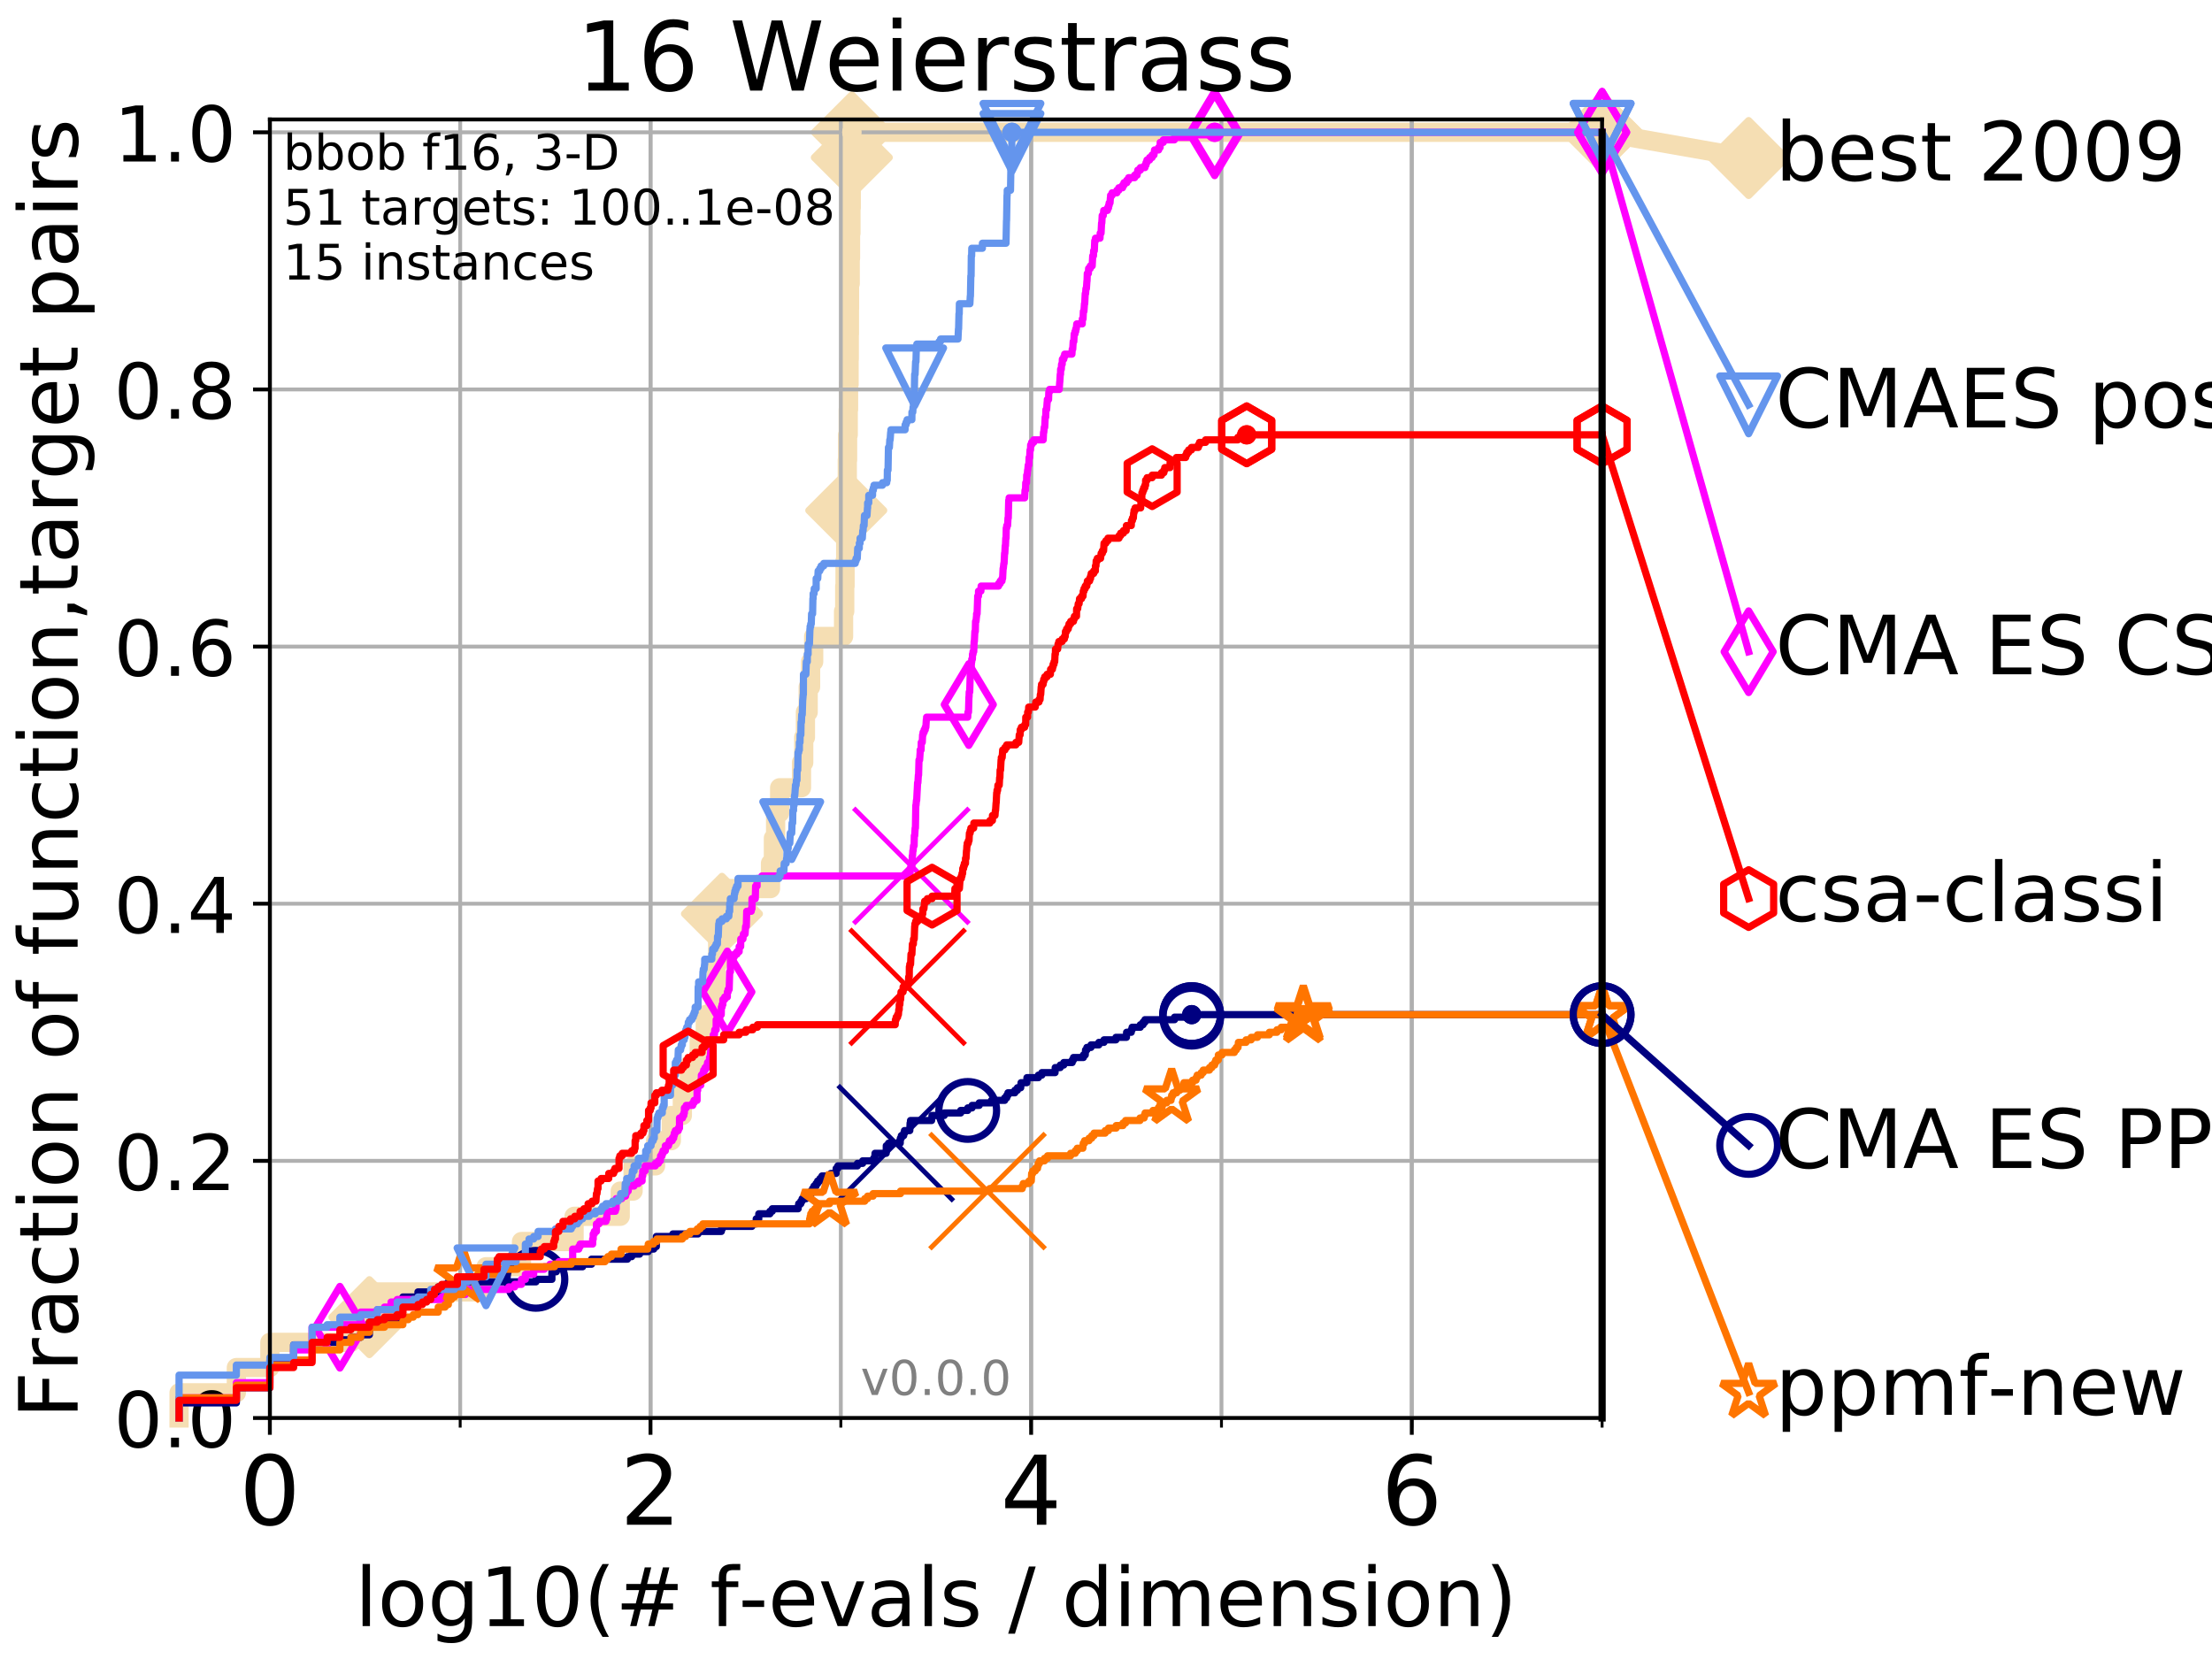 <?xml version="1.0" encoding="utf-8" standalone="no"?>
<!DOCTYPE svg PUBLIC "-//W3C//DTD SVG 1.1//EN"
  "http://www.w3.org/Graphics/SVG/1.1/DTD/svg11.dtd">
<!-- Created with matplotlib (http://matplotlib.org/) -->
<svg height="345pt" version="1.1" viewBox="0 0 460 345" width="460pt" xmlns="http://www.w3.org/2000/svg" xmlns:xlink="http://www.w3.org/1999/xlink">
 <defs>
  <style type="text/css">
*{stroke-linecap:butt;stroke-linejoin:round;}
  </style>
 </defs>
 <g id="figure_1">
  <g id="patch_1">
   <path d="M 0 345.6 
L 460.8 345.6 
L 460.8 0 
L 0 0 
z
" style="fill:#ffffff;"/>
  </g>
  <g id="axes_1">
   <g id="patch_2">
    <path d="M 56.12 294.88 
L 333.168 294.88 
L 333.168 24.84 
L 56.12 24.84 
z
" style="fill:#ffffff;"/>
   </g>
   <g id="line2d_1">
    <path d="M 37.236 294.88 
L 37.236 289.638 
L 49.151 289.638 
L 49.151 284.395 
L 56.12 284.395 
L 56.12 279.153 
L 72.979 279.153 
L 72.979 273.91 
L 76.815 273.91 
L 76.815 268.668 
L 101.068 268.668 
L 101.068 263.425 
L 108.451 263.425 
L 108.451 258.183 
L 119.383 258.183 
L 119.383 252.94 
L 128.981 252.94 
L 128.981 247.698 
L 131.655 247.698 
L 131.655 242.455 
L 136.332 242.455 
L 136.332 237.213 
L 139.609 237.213 
L 139.609 231.97 
L 141.899 231.97 
L 141.899 226.728 
L 143.355 226.728 
L 143.355 221.485 
L 145.412 221.485 
L 145.412 216.243 
L 146.667 216.243 
L 146.667 211 
L 148.593 211 
L 148.593 205.758 
L 148.933 205.758 
L 148.933 200.515 
L 149.241 200.515 
L 149.241 195.273 
L 150.133 195.273 
L 150.133 190.03 
L 151.898 190.03 
L 151.898 184.788 
L 160.228 184.788 
L 160.228 179.546 
L 160.834 179.546 
L 160.834 174.303 
L 161.294 174.303 
L 161.294 169.061 
L 162.131 169.061 
L 162.131 163.818 
L 166.675 163.818 
L 166.675 158.576 
L 167.139 158.576 
L 167.139 153.333 
L 167.494 153.333 
L 167.494 148.091 
L 168.065 148.091 
L 168.065 142.848 
L 168.568 142.848 
L 168.568 137.606 
L 169.208 137.606 
L 169.208 132.363 
L 175.424 132.363 
L 175.424 127.121 
L 175.666 127.121 
L 175.666 121.878 
L 175.737 121.878 
L 175.737 116.636 
L 175.867 116.636 
L 175.867 111.393 
L 175.986 111.393 
L 175.986 106.151 
L 176.141 106.151 
L 176.141 100.908 
L 176.199 100.908 
L 176.199 95.666 
L 176.262 95.666 
L 176.262 90.423 
L 176.394 90.423 
L 176.394 85.181 
L 176.462 85.181 
L 176.462 79.938 
L 176.576 79.938 
L 176.576 74.696 
L 176.612 74.696 
L 176.612 69.453 
L 176.643 69.453 
L 176.643 64.211 
L 176.669 64.211 
L 176.669 58.969 
L 176.808 58.969 
L 176.808 53.726 
L 176.874 53.726 
L 176.874 48.484 
L 176.961 48.484 
L 176.961 43.241 
L 177.021 43.241 
L 177.021 37.999 
L 177.082 37.999 
L 177.082 32.756 
L 177.142 32.756 
L 177.142 27.514 
L 333.168 27.514 
" style="fill:none;stroke:#f5deb3;stroke-linecap:square;stroke-width:4;"/>
   </g>
   <g id="line2d_2">
    <defs>
     <path d="M -0 7.778 
L 7.778 0 
L 0 -7.778 
L -7.778 -0 
z
" id="m4c425602ec" style="stroke:#f5deb3;stroke-linejoin:miter;stroke-width:1.5;"/>
    </defs>
    <g>
     <use style="fill:#f5deb3;stroke:#f5deb3;stroke-linejoin:miter;stroke-width:1.5;" x="76.815" xlink:href="#m4c425602ec" y="273.91"/>
     <use style="fill:#f5deb3;stroke:#f5deb3;stroke-linejoin:miter;stroke-width:1.5;" x="150.133" xlink:href="#m4c425602ec" y="190.03"/>
     <use style="fill:#f5deb3;stroke:#f5deb3;stroke-linejoin:miter;stroke-width:1.5;" x="175.986" xlink:href="#m4c425602ec" y="106.151"/>
     <use style="fill:#f5deb3;stroke:#f5deb3;stroke-linejoin:miter;stroke-width:1.5;" x="177.142" xlink:href="#m4c425602ec" y="32.756"/>
     <use style="fill:#f5deb3;stroke:#f5deb3;stroke-linejoin:miter;stroke-width:1.5;" x="177.142" xlink:href="#m4c425602ec" y="27.514"/>
     <use style="fill:#f5deb3;stroke:#f5deb3;stroke-linejoin:miter;stroke-width:1.5;" x="333.168" xlink:href="#m4c425602ec" y="27.514"/>
    </g>
   </g>
   <g id="line2d_3">
    <path style="fill:none;stroke:#f5deb3;stroke-linecap:square;stroke-width:4;"/>
    <g/>
   </g>
   <g id="line2d_4">
    <path d="M 333.168 27.514 
L 363.643 32.861 
" style="fill:none;stroke:#f5deb3;stroke-linecap:square;stroke-width:4;"/>
    <g>
     <use style="fill:#f5deb3;stroke:#f5deb3;stroke-linejoin:miter;stroke-width:1.5;" x="333.168" xlink:href="#m4c425602ec" y="27.514"/>
     <use style="fill:#f5deb3;stroke:#f5deb3;stroke-linejoin:miter;stroke-width:1.5;" x="363.643" xlink:href="#m4c425602ec" y="32.861"/>
    </g>
   </g>
   <g id="matplotlib.axis_1">
    <g id="xtick_1">
     <g id="line2d_5">
      <path clip-path="url(#p657640077d)" d="M 56.12 294.88 
L 56.12 24.84 
" style="fill:none;stroke:#b0b0b0;stroke-linecap:square;stroke-width:0.8;"/>
     </g>
     <g id="line2d_6">
      <defs>
       <path d="M 0 0 
L 0 3.5 
" id="m4db62c1e30" style="stroke:#000000;stroke-width:0.8;"/>
      </defs>
      <g>
       <use style="stroke:#000000;stroke-width:0.8;" x="56.12" xlink:href="#m4db62c1e30" y="294.88"/>
      </g>
     </g>
     <g id="text_1">
      <!-- 0 -->
      <defs>
       <path d="M 31.781 66.406 
Q 24.172 66.406 20.328 58.906 
Q 16.5 51.422 16.5 36.375 
Q 16.5 21.391 20.328 13.891 
Q 24.172 6.391 31.781 6.391 
Q 39.453 6.391 43.281 13.891 
Q 47.125 21.391 47.125 36.375 
Q 47.125 51.422 43.281 58.906 
Q 39.453 66.406 31.781 66.406 
z
M 31.781 74.219 
Q 44.047 74.219 50.516 64.516 
Q 56.984 54.828 56.984 36.375 
Q 56.984 17.969 50.516 8.266 
Q 44.047 -1.422 31.781 -1.422 
Q 19.531 -1.422 13.062 8.266 
Q 6.594 17.969 6.594 36.375 
Q 6.594 54.828 13.062 64.516 
Q 19.531 74.219 31.781 74.219 
z
" id="DejaVuSans-30"/>
      </defs>
      <g transform="translate(49.758 317.077)scale(0.2 -0.2)">
       <use xlink:href="#DejaVuSans-30"/>
      </g>
     </g>
    </g>
    <g id="xtick_2">
     <g id="line2d_7">
      <path clip-path="url(#p657640077d)" d="M 135.277 294.88 
L 135.277 24.84 
" style="fill:none;stroke:#b0b0b0;stroke-linecap:square;stroke-width:0.8;"/>
     </g>
     <g id="line2d_8">
      <g>
       <use style="stroke:#000000;stroke-width:0.8;" x="135.277" xlink:href="#m4db62c1e30" y="294.88"/>
      </g>
     </g>
     <g id="text_2">
      <!-- 2 -->
      <defs>
       <path d="M 19.188 8.297 
L 53.609 8.297 
L 53.609 0 
L 7.328 0 
L 7.328 8.297 
Q 12.938 14.109 22.625 23.891 
Q 32.328 33.688 34.812 36.531 
Q 39.547 41.844 41.422 45.531 
Q 43.312 49.219 43.312 52.781 
Q 43.312 58.594 39.234 62.25 
Q 35.156 65.922 28.609 65.922 
Q 23.969 65.922 18.812 64.312 
Q 13.672 62.703 7.812 59.422 
L 7.812 69.391 
Q 13.766 71.781 18.938 73 
Q 24.125 74.219 28.422 74.219 
Q 39.75 74.219 46.484 68.547 
Q 53.219 62.891 53.219 53.422 
Q 53.219 48.922 51.531 44.891 
Q 49.859 40.875 45.406 35.406 
Q 44.188 33.984 37.641 27.219 
Q 31.109 20.453 19.188 8.297 
z
" id="DejaVuSans-32"/>
      </defs>
      <g transform="translate(128.914 317.077)scale(0.2 -0.2)">
       <use xlink:href="#DejaVuSans-32"/>
      </g>
     </g>
    </g>
    <g id="xtick_3">
     <g id="line2d_9">
      <path clip-path="url(#p657640077d)" d="M 214.433 294.88 
L 214.433 24.84 
" style="fill:none;stroke:#b0b0b0;stroke-linecap:square;stroke-width:0.8;"/>
     </g>
     <g id="line2d_10">
      <g>
       <use style="stroke:#000000;stroke-width:0.8;" x="214.433" xlink:href="#m4db62c1e30" y="294.88"/>
      </g>
     </g>
     <g id="text_3">
      <!-- 4 -->
      <defs>
       <path d="M 37.797 64.312 
L 12.891 25.391 
L 37.797 25.391 
z
M 35.203 72.906 
L 47.609 72.906 
L 47.609 25.391 
L 58.016 25.391 
L 58.016 17.188 
L 47.609 17.188 
L 47.609 0 
L 37.797 0 
L 37.797 17.188 
L 4.891 17.188 
L 4.891 26.703 
z
" id="DejaVuSans-34"/>
      </defs>
      <g transform="translate(208.071 317.077)scale(0.2 -0.2)">
       <use xlink:href="#DejaVuSans-34"/>
      </g>
     </g>
    </g>
    <g id="xtick_4">
     <g id="line2d_11">
      <path clip-path="url(#p657640077d)" d="M 293.59 294.88 
L 293.59 24.84 
" style="fill:none;stroke:#b0b0b0;stroke-linecap:square;stroke-width:0.8;"/>
     </g>
     <g id="line2d_12">
      <g>
       <use style="stroke:#000000;stroke-width:0.8;" x="293.59" xlink:href="#m4db62c1e30" y="294.88"/>
      </g>
     </g>
     <g id="text_4">
      <!-- 6 -->
      <defs>
       <path d="M 33.016 40.375 
Q 26.375 40.375 22.484 35.828 
Q 18.609 31.297 18.609 23.391 
Q 18.609 15.531 22.484 10.953 
Q 26.375 6.391 33.016 6.391 
Q 39.656 6.391 43.531 10.953 
Q 47.406 15.531 47.406 23.391 
Q 47.406 31.297 43.531 35.828 
Q 39.656 40.375 33.016 40.375 
z
M 52.594 71.297 
L 52.594 62.312 
Q 48.875 64.062 45.094 64.984 
Q 41.312 65.922 37.594 65.922 
Q 27.828 65.922 22.672 59.328 
Q 17.531 52.734 16.797 39.406 
Q 19.672 43.656 24.016 45.922 
Q 28.375 48.188 33.594 48.188 
Q 44.578 48.188 50.953 41.516 
Q 57.328 34.859 57.328 23.391 
Q 57.328 12.156 50.688 5.359 
Q 44.047 -1.422 33.016 -1.422 
Q 20.359 -1.422 13.672 8.266 
Q 6.984 17.969 6.984 36.375 
Q 6.984 53.656 15.188 63.938 
Q 23.391 74.219 37.203 74.219 
Q 40.922 74.219 44.703 73.484 
Q 48.484 72.75 52.594 71.297 
z
" id="DejaVuSans-36"/>
      </defs>
      <g transform="translate(287.227 317.077)scale(0.2 -0.2)">
       <use xlink:href="#DejaVuSans-36"/>
      </g>
     </g>
    </g>
    <g id="xtick_5">
     <g id="line2d_13">
      <path clip-path="url(#p657640077d)" d="M 56.12 294.88 
L 56.12 24.84 
" style="fill:none;stroke:#b0b0b0;stroke-linecap:square;stroke-width:0.8;"/>
     </g>
     <g id="line2d_14">
      <defs>
       <path d="M 0 0 
L 0 2 
" id="m8c71eb1f92" style="stroke:#000000;stroke-width:0.6;"/>
      </defs>
      <g>
       <use style="stroke:#000000;stroke-width:0.6;" x="56.12" xlink:href="#m8c71eb1f92" y="294.88"/>
      </g>
     </g>
    </g>
    <g id="xtick_6">
     <g id="line2d_15">
      <path clip-path="url(#p657640077d)" d="M 95.698 294.88 
L 95.698 24.84 
" style="fill:none;stroke:#b0b0b0;stroke-linecap:square;stroke-width:0.8;"/>
     </g>
     <g id="line2d_16">
      <g>
       <use style="stroke:#000000;stroke-width:0.6;" x="95.698" xlink:href="#m8c71eb1f92" y="294.88"/>
      </g>
     </g>
    </g>
    <g id="xtick_7">
     <g id="line2d_17">
      <path clip-path="url(#p657640077d)" d="M 135.277 294.88 
L 135.277 24.84 
" style="fill:none;stroke:#b0b0b0;stroke-linecap:square;stroke-width:0.8;"/>
     </g>
     <g id="line2d_18">
      <g>
       <use style="stroke:#000000;stroke-width:0.6;" x="135.277" xlink:href="#m8c71eb1f92" y="294.88"/>
      </g>
     </g>
    </g>
    <g id="xtick_8">
     <g id="line2d_19">
      <path clip-path="url(#p657640077d)" d="M 174.855 294.88 
L 174.855 24.84 
" style="fill:none;stroke:#b0b0b0;stroke-linecap:square;stroke-width:0.8;"/>
     </g>
     <g id="line2d_20">
      <g>
       <use style="stroke:#000000;stroke-width:0.6;" x="174.855" xlink:href="#m8c71eb1f92" y="294.88"/>
      </g>
     </g>
    </g>
    <g id="xtick_9">
     <g id="line2d_21">
      <path clip-path="url(#p657640077d)" d="M 214.433 294.88 
L 214.433 24.84 
" style="fill:none;stroke:#b0b0b0;stroke-linecap:square;stroke-width:0.8;"/>
     </g>
     <g id="line2d_22">
      <g>
       <use style="stroke:#000000;stroke-width:0.6;" x="214.433" xlink:href="#m8c71eb1f92" y="294.88"/>
      </g>
     </g>
    </g>
    <g id="xtick_10">
     <g id="line2d_23">
      <path clip-path="url(#p657640077d)" d="M 254.011 294.88 
L 254.011 24.84 
" style="fill:none;stroke:#b0b0b0;stroke-linecap:square;stroke-width:0.8;"/>
     </g>
     <g id="line2d_24">
      <g>
       <use style="stroke:#000000;stroke-width:0.6;" x="254.011" xlink:href="#m8c71eb1f92" y="294.88"/>
      </g>
     </g>
    </g>
    <g id="xtick_11">
     <g id="line2d_25">
      <path clip-path="url(#p657640077d)" d="M 293.59 294.88 
L 293.59 24.84 
" style="fill:none;stroke:#b0b0b0;stroke-linecap:square;stroke-width:0.8;"/>
     </g>
     <g id="line2d_26">
      <g>
       <use style="stroke:#000000;stroke-width:0.6;" x="293.59" xlink:href="#m8c71eb1f92" y="294.88"/>
      </g>
     </g>
    </g>
    <g id="xtick_12">
     <g id="line2d_27">
      <path clip-path="url(#p657640077d)" d="M 333.168 294.88 
L 333.168 24.84 
" style="fill:none;stroke:#b0b0b0;stroke-linecap:square;stroke-width:0.8;"/>
     </g>
     <g id="line2d_28">
      <g>
       <use style="stroke:#000000;stroke-width:0.6;" x="333.168" xlink:href="#m8c71eb1f92" y="294.88"/>
      </g>
     </g>
    </g>
    <g id="text_5">
     <!-- log10(# f-evals / dimension) -->
     <defs>
      <path d="M 9.422 75.984 
L 18.406 75.984 
L 18.406 0 
L 9.422 0 
z
" id="DejaVuSans-6c"/>
      <path d="M 30.609 48.391 
Q 23.391 48.391 19.188 42.75 
Q 14.984 37.109 14.984 27.297 
Q 14.984 17.484 19.156 11.844 
Q 23.344 6.203 30.609 6.203 
Q 37.797 6.203 41.984 11.859 
Q 46.188 17.531 46.188 27.297 
Q 46.188 37.016 41.984 42.703 
Q 37.797 48.391 30.609 48.391 
z
M 30.609 56 
Q 42.328 56 49.016 48.375 
Q 55.719 40.766 55.719 27.297 
Q 55.719 13.875 49.016 6.219 
Q 42.328 -1.422 30.609 -1.422 
Q 18.844 -1.422 12.172 6.219 
Q 5.516 13.875 5.516 27.297 
Q 5.516 40.766 12.172 48.375 
Q 18.844 56 30.609 56 
z
" id="DejaVuSans-6f"/>
      <path d="M 45.406 27.984 
Q 45.406 37.75 41.375 43.109 
Q 37.359 48.484 30.078 48.484 
Q 22.859 48.484 18.828 43.109 
Q 14.797 37.75 14.797 27.984 
Q 14.797 18.266 18.828 12.891 
Q 22.859 7.516 30.078 7.516 
Q 37.359 7.516 41.375 12.891 
Q 45.406 18.266 45.406 27.984 
z
M 54.391 6.781 
Q 54.391 -7.172 48.188 -13.984 
Q 42 -20.797 29.203 -20.797 
Q 24.469 -20.797 20.266 -20.094 
Q 16.062 -19.391 12.109 -17.922 
L 12.109 -9.188 
Q 16.062 -11.328 19.922 -12.344 
Q 23.781 -13.375 27.781 -13.375 
Q 36.625 -13.375 41.016 -8.766 
Q 45.406 -4.156 45.406 5.172 
L 45.406 9.625 
Q 42.625 4.781 38.281 2.391 
Q 33.938 0 27.875 0 
Q 17.828 0 11.672 7.656 
Q 5.516 15.328 5.516 27.984 
Q 5.516 40.672 11.672 48.328 
Q 17.828 56 27.875 56 
Q 33.938 56 38.281 53.609 
Q 42.625 51.219 45.406 46.391 
L 45.406 54.688 
L 54.391 54.688 
z
" id="DejaVuSans-67"/>
      <path d="M 12.406 8.297 
L 28.516 8.297 
L 28.516 63.922 
L 10.984 60.406 
L 10.984 69.391 
L 28.422 72.906 
L 38.281 72.906 
L 38.281 8.297 
L 54.391 8.297 
L 54.391 0 
L 12.406 0 
z
" id="DejaVuSans-31"/>
      <path d="M 31 75.875 
Q 24.469 64.656 21.281 53.656 
Q 18.109 42.672 18.109 31.391 
Q 18.109 20.125 21.312 9.062 
Q 24.516 -2 31 -13.188 
L 23.188 -13.188 
Q 15.875 -1.703 12.234 9.375 
Q 8.594 20.453 8.594 31.391 
Q 8.594 42.281 12.203 53.312 
Q 15.828 64.359 23.188 75.875 
z
" id="DejaVuSans-28"/>
      <path d="M 51.125 44 
L 36.922 44 
L 32.812 27.688 
L 47.125 27.688 
z
M 43.797 71.781 
L 38.719 51.516 
L 52.984 51.516 
L 58.109 71.781 
L 65.922 71.781 
L 60.891 51.516 
L 76.125 51.516 
L 76.125 44 
L 58.984 44 
L 54.984 27.688 
L 70.516 27.688 
L 70.516 20.219 
L 53.078 20.219 
L 48 0 
L 40.188 0 
L 45.219 20.219 
L 30.906 20.219 
L 25.875 0 
L 18.016 0 
L 23.094 20.219 
L 7.719 20.219 
L 7.719 27.688 
L 24.906 27.688 
L 29 44 
L 13.281 44 
L 13.281 51.516 
L 30.906 51.516 
L 35.891 71.781 
z
" id="DejaVuSans-23"/>
      <path id="DejaVuSans-20"/>
      <path d="M 37.109 75.984 
L 37.109 68.5 
L 28.516 68.5 
Q 23.688 68.5 21.797 66.547 
Q 19.922 64.594 19.922 59.516 
L 19.922 54.688 
L 34.719 54.688 
L 34.719 47.703 
L 19.922 47.703 
L 19.922 0 
L 10.891 0 
L 10.891 47.703 
L 2.297 47.703 
L 2.297 54.688 
L 10.891 54.688 
L 10.891 58.5 
Q 10.891 67.625 15.141 71.797 
Q 19.391 75.984 28.609 75.984 
z
" id="DejaVuSans-66"/>
      <path d="M 4.891 31.391 
L 31.203 31.391 
L 31.203 23.391 
L 4.891 23.391 
z
" id="DejaVuSans-2d"/>
      <path d="M 56.203 29.594 
L 56.203 25.203 
L 14.891 25.203 
Q 15.484 15.922 20.484 11.062 
Q 25.484 6.203 34.422 6.203 
Q 39.594 6.203 44.453 7.469 
Q 49.312 8.734 54.109 11.281 
L 54.109 2.781 
Q 49.266 0.734 44.188 -0.344 
Q 39.109 -1.422 33.891 -1.422 
Q 20.797 -1.422 13.156 6.188 
Q 5.516 13.812 5.516 26.812 
Q 5.516 40.234 12.766 48.109 
Q 20.016 56 32.328 56 
Q 43.359 56 49.781 48.891 
Q 56.203 41.797 56.203 29.594 
z
M 47.219 32.234 
Q 47.125 39.594 43.094 43.984 
Q 39.062 48.391 32.422 48.391 
Q 24.906 48.391 20.391 44.141 
Q 15.875 39.891 15.188 32.172 
z
" id="DejaVuSans-65"/>
      <path d="M 2.984 54.688 
L 12.5 54.688 
L 29.594 8.797 
L 46.688 54.688 
L 56.203 54.688 
L 35.688 0 
L 23.484 0 
z
" id="DejaVuSans-76"/>
      <path d="M 34.281 27.484 
Q 23.391 27.484 19.188 25 
Q 14.984 22.516 14.984 16.5 
Q 14.984 11.719 18.141 8.906 
Q 21.297 6.109 26.703 6.109 
Q 34.188 6.109 38.703 11.406 
Q 43.219 16.703 43.219 25.484 
L 43.219 27.484 
z
M 52.203 31.203 
L 52.203 0 
L 43.219 0 
L 43.219 8.297 
Q 40.141 3.328 35.547 0.953 
Q 30.953 -1.422 24.312 -1.422 
Q 15.922 -1.422 10.953 3.297 
Q 6 8.016 6 15.922 
Q 6 25.141 12.172 29.828 
Q 18.359 34.516 30.609 34.516 
L 43.219 34.516 
L 43.219 35.406 
Q 43.219 41.609 39.141 45 
Q 35.062 48.391 27.688 48.391 
Q 23 48.391 18.547 47.266 
Q 14.109 46.141 10.016 43.891 
L 10.016 52.203 
Q 14.938 54.109 19.578 55.047 
Q 24.219 56 28.609 56 
Q 40.484 56 46.344 49.844 
Q 52.203 43.703 52.203 31.203 
z
" id="DejaVuSans-61"/>
      <path d="M 44.281 53.078 
L 44.281 44.578 
Q 40.484 46.531 36.375 47.5 
Q 32.281 48.484 27.875 48.484 
Q 21.188 48.484 17.844 46.438 
Q 14.5 44.391 14.5 40.281 
Q 14.5 37.156 16.891 35.375 
Q 19.281 33.594 26.516 31.984 
L 29.594 31.297 
Q 39.156 29.25 43.188 25.516 
Q 47.219 21.781 47.219 15.094 
Q 47.219 7.469 41.188 3.016 
Q 35.156 -1.422 24.609 -1.422 
Q 20.219 -1.422 15.453 -0.562 
Q 10.688 0.297 5.422 2 
L 5.422 11.281 
Q 10.406 8.688 15.234 7.391 
Q 20.062 6.109 24.812 6.109 
Q 31.156 6.109 34.562 8.281 
Q 37.984 10.453 37.984 14.406 
Q 37.984 18.062 35.516 20.016 
Q 33.062 21.969 24.703 23.781 
L 21.578 24.516 
Q 13.234 26.266 9.516 29.906 
Q 5.812 33.547 5.812 39.891 
Q 5.812 47.609 11.281 51.797 
Q 16.75 56 26.812 56 
Q 31.781 56 36.172 55.266 
Q 40.578 54.547 44.281 53.078 
z
" id="DejaVuSans-73"/>
      <path d="M 25.391 72.906 
L 33.688 72.906 
L 8.297 -9.281 
L 0 -9.281 
z
" id="DejaVuSans-2f"/>
      <path d="M 45.406 46.391 
L 45.406 75.984 
L 54.391 75.984 
L 54.391 0 
L 45.406 0 
L 45.406 8.203 
Q 42.578 3.328 38.25 0.953 
Q 33.938 -1.422 27.875 -1.422 
Q 17.969 -1.422 11.734 6.484 
Q 5.516 14.406 5.516 27.297 
Q 5.516 40.188 11.734 48.094 
Q 17.969 56 27.875 56 
Q 33.938 56 38.25 53.625 
Q 42.578 51.266 45.406 46.391 
z
M 14.797 27.297 
Q 14.797 17.391 18.875 11.75 
Q 22.953 6.109 30.078 6.109 
Q 37.203 6.109 41.297 11.75 
Q 45.406 17.391 45.406 27.297 
Q 45.406 37.203 41.297 42.844 
Q 37.203 48.484 30.078 48.484 
Q 22.953 48.484 18.875 42.844 
Q 14.797 37.203 14.797 27.297 
z
" id="DejaVuSans-64"/>
      <path d="M 9.422 54.688 
L 18.406 54.688 
L 18.406 0 
L 9.422 0 
z
M 9.422 75.984 
L 18.406 75.984 
L 18.406 64.594 
L 9.422 64.594 
z
" id="DejaVuSans-69"/>
      <path d="M 52 44.188 
Q 55.375 50.25 60.062 53.125 
Q 64.75 56 71.094 56 
Q 79.641 56 84.281 50.016 
Q 88.922 44.047 88.922 33.016 
L 88.922 0 
L 79.891 0 
L 79.891 32.719 
Q 79.891 40.578 77.094 44.375 
Q 74.312 48.188 68.609 48.188 
Q 61.625 48.188 57.562 43.547 
Q 53.516 38.922 53.516 30.906 
L 53.516 0 
L 44.484 0 
L 44.484 32.719 
Q 44.484 40.625 41.703 44.406 
Q 38.922 48.188 33.109 48.188 
Q 26.219 48.188 22.156 43.531 
Q 18.109 38.875 18.109 30.906 
L 18.109 0 
L 9.078 0 
L 9.078 54.688 
L 18.109 54.688 
L 18.109 46.188 
Q 21.188 51.219 25.484 53.609 
Q 29.781 56 35.688 56 
Q 41.656 56 45.828 52.969 
Q 50 49.953 52 44.188 
z
" id="DejaVuSans-6d"/>
      <path d="M 54.891 33.016 
L 54.891 0 
L 45.906 0 
L 45.906 32.719 
Q 45.906 40.484 42.875 44.328 
Q 39.844 48.188 33.797 48.188 
Q 26.516 48.188 22.312 43.547 
Q 18.109 38.922 18.109 30.906 
L 18.109 0 
L 9.078 0 
L 9.078 54.688 
L 18.109 54.688 
L 18.109 46.188 
Q 21.344 51.125 25.703 53.562 
Q 30.078 56 35.797 56 
Q 45.219 56 50.047 50.172 
Q 54.891 44.344 54.891 33.016 
z
" id="DejaVuSans-6e"/>
      <path d="M 8.016 75.875 
L 15.828 75.875 
Q 23.141 64.359 26.781 53.312 
Q 30.422 42.281 30.422 31.391 
Q 30.422 20.453 26.781 9.375 
Q 23.141 -1.703 15.828 -13.188 
L 8.016 -13.188 
Q 14.5 -2 17.703 9.062 
Q 20.906 20.125 20.906 31.391 
Q 20.906 42.672 17.703 53.656 
Q 14.5 64.656 8.016 75.875 
z
" id="DejaVuSans-29"/>
     </defs>
     <g transform="translate(73.803 338.154)scale(0.17 -0.17)">
      <use xlink:href="#DejaVuSans-6c"/>
      <use x="27.783" xlink:href="#DejaVuSans-6f"/>
      <use x="88.965" xlink:href="#DejaVuSans-67"/>
      <use x="152.441" xlink:href="#DejaVuSans-31"/>
      <use x="216.064" xlink:href="#DejaVuSans-30"/>
      <use x="279.688" xlink:href="#DejaVuSans-28"/>
      <use x="318.701" xlink:href="#DejaVuSans-23"/>
      <use x="402.49" xlink:href="#DejaVuSans-20"/>
      <use x="434.277" xlink:href="#DejaVuSans-66"/>
      <use x="469.404" xlink:href="#DejaVuSans-2d"/>
      <use x="505.488" xlink:href="#DejaVuSans-65"/>
      <use x="567.012" xlink:href="#DejaVuSans-76"/>
      <use x="626.191" xlink:href="#DejaVuSans-61"/>
      <use x="687.471" xlink:href="#DejaVuSans-6c"/>
      <use x="715.254" xlink:href="#DejaVuSans-73"/>
      <use x="767.354" xlink:href="#DejaVuSans-20"/>
      <use x="799.141" xlink:href="#DejaVuSans-2f"/>
      <use x="832.832" xlink:href="#DejaVuSans-20"/>
      <use x="864.619" xlink:href="#DejaVuSans-64"/>
      <use x="928.096" xlink:href="#DejaVuSans-69"/>
      <use x="955.879" xlink:href="#DejaVuSans-6d"/>
      <use x="1053.291" xlink:href="#DejaVuSans-65"/>
      <use x="1114.814" xlink:href="#DejaVuSans-6e"/>
      <use x="1178.193" xlink:href="#DejaVuSans-73"/>
      <use x="1230.293" xlink:href="#DejaVuSans-69"/>
      <use x="1258.076" xlink:href="#DejaVuSans-6f"/>
      <use x="1319.258" xlink:href="#DejaVuSans-6e"/>
      <use x="1382.637" xlink:href="#DejaVuSans-29"/>
     </g>
    </g>
   </g>
   <g id="matplotlib.axis_2">
    <g id="ytick_1">
     <g id="line2d_29">
      <path clip-path="url(#p657640077d)" d="M 56.12 294.88 
L 333.168 294.88 
" style="fill:none;stroke:#b0b0b0;stroke-linecap:square;stroke-width:0.8;"/>
     </g>
     <g id="line2d_30">
      <defs>
       <path d="M 0 0 
L -3.5 0 
" id="mc4fc6b3d7d" style="stroke:#000000;stroke-width:0.8;"/>
      </defs>
      <g>
       <use style="stroke:#000000;stroke-width:0.8;" x="56.12" xlink:href="#mc4fc6b3d7d" y="294.88"/>
      </g>
     </g>
     <g id="text_6">
      <!-- 0.0 -->
      <defs>
       <path d="M 10.688 12.406 
L 21 12.406 
L 21 0 
L 10.688 0 
z
" id="DejaVuSans-2e"/>
      </defs>
      <g transform="translate(23.675 300.959)scale(0.16 -0.16)">
       <use xlink:href="#DejaVuSans-30"/>
       <use x="63.623" xlink:href="#DejaVuSans-2e"/>
       <use x="95.41" xlink:href="#DejaVuSans-30"/>
      </g>
     </g>
    </g>
    <g id="ytick_2">
     <g id="line2d_31">
      <path clip-path="url(#p657640077d)" d="M 56.12 241.407 
L 333.168 241.407 
" style="fill:none;stroke:#b0b0b0;stroke-linecap:square;stroke-width:0.8;"/>
     </g>
     <g id="line2d_32">
      <g>
       <use style="stroke:#000000;stroke-width:0.8;" x="56.12" xlink:href="#mc4fc6b3d7d" y="241.407"/>
      </g>
     </g>
     <g id="text_7">
      <!-- 0.2 -->
      <g transform="translate(23.675 247.485)scale(0.16 -0.16)">
       <use xlink:href="#DejaVuSans-30"/>
       <use x="63.623" xlink:href="#DejaVuSans-2e"/>
       <use x="95.41" xlink:href="#DejaVuSans-32"/>
      </g>
     </g>
    </g>
    <g id="ytick_3">
     <g id="line2d_33">
      <path clip-path="url(#p657640077d)" d="M 56.12 187.933 
L 333.168 187.933 
" style="fill:none;stroke:#b0b0b0;stroke-linecap:square;stroke-width:0.8;"/>
     </g>
     <g id="line2d_34">
      <g>
       <use style="stroke:#000000;stroke-width:0.8;" x="56.12" xlink:href="#mc4fc6b3d7d" y="187.933"/>
      </g>
     </g>
     <g id="text_8">
      <!-- 0.4 -->
      <g transform="translate(23.675 194.012)scale(0.16 -0.16)">
       <use xlink:href="#DejaVuSans-30"/>
       <use x="63.623" xlink:href="#DejaVuSans-2e"/>
       <use x="95.41" xlink:href="#DejaVuSans-34"/>
      </g>
     </g>
    </g>
    <g id="ytick_4">
     <g id="line2d_35">
      <path clip-path="url(#p657640077d)" d="M 56.12 134.46 
L 333.168 134.46 
" style="fill:none;stroke:#b0b0b0;stroke-linecap:square;stroke-width:0.8;"/>
     </g>
     <g id="line2d_36">
      <g>
       <use style="stroke:#000000;stroke-width:0.8;" x="56.12" xlink:href="#mc4fc6b3d7d" y="134.46"/>
      </g>
     </g>
     <g id="text_9">
      <!-- 0.6 -->
      <g transform="translate(23.675 140.539)scale(0.16 -0.16)">
       <use xlink:href="#DejaVuSans-30"/>
       <use x="63.623" xlink:href="#DejaVuSans-2e"/>
       <use x="95.41" xlink:href="#DejaVuSans-36"/>
      </g>
     </g>
    </g>
    <g id="ytick_5">
     <g id="line2d_37">
      <path clip-path="url(#p657640077d)" d="M 56.12 80.987 
L 333.168 80.987 
" style="fill:none;stroke:#b0b0b0;stroke-linecap:square;stroke-width:0.8;"/>
     </g>
     <g id="line2d_38">
      <g>
       <use style="stroke:#000000;stroke-width:0.8;" x="56.12" xlink:href="#mc4fc6b3d7d" y="80.987"/>
      </g>
     </g>
     <g id="text_10">
      <!-- 0.8 -->
      <defs>
       <path d="M 31.781 34.625 
Q 24.75 34.625 20.719 30.859 
Q 16.703 27.094 16.703 20.516 
Q 16.703 13.922 20.719 10.156 
Q 24.75 6.391 31.781 6.391 
Q 38.812 6.391 42.859 10.172 
Q 46.922 13.969 46.922 20.516 
Q 46.922 27.094 42.891 30.859 
Q 38.875 34.625 31.781 34.625 
z
M 21.922 38.812 
Q 15.578 40.375 12.031 44.719 
Q 8.5 49.078 8.5 55.328 
Q 8.5 64.062 14.719 69.141 
Q 20.953 74.219 31.781 74.219 
Q 42.672 74.219 48.875 69.141 
Q 55.078 64.062 55.078 55.328 
Q 55.078 49.078 51.531 44.719 
Q 48 40.375 41.703 38.812 
Q 48.828 37.156 52.797 32.312 
Q 56.781 27.484 56.781 20.516 
Q 56.781 9.906 50.312 4.234 
Q 43.844 -1.422 31.781 -1.422 
Q 19.734 -1.422 13.25 4.234 
Q 6.781 9.906 6.781 20.516 
Q 6.781 27.484 10.781 32.312 
Q 14.797 37.156 21.922 38.812 
z
M 18.312 54.391 
Q 18.312 48.734 21.844 45.562 
Q 25.391 42.391 31.781 42.391 
Q 38.141 42.391 41.719 45.562 
Q 45.312 48.734 45.312 54.391 
Q 45.312 60.062 41.719 63.234 
Q 38.141 66.406 31.781 66.406 
Q 25.391 66.406 21.844 63.234 
Q 18.312 60.062 18.312 54.391 
z
" id="DejaVuSans-38"/>
      </defs>
      <g transform="translate(23.675 87.066)scale(0.16 -0.16)">
       <use xlink:href="#DejaVuSans-30"/>
       <use x="63.623" xlink:href="#DejaVuSans-2e"/>
       <use x="95.41" xlink:href="#DejaVuSans-38"/>
      </g>
     </g>
    </g>
    <g id="ytick_6">
     <g id="line2d_39">
      <path clip-path="url(#p657640077d)" d="M 56.12 27.514 
L 333.168 27.514 
" style="fill:none;stroke:#b0b0b0;stroke-linecap:square;stroke-width:0.8;"/>
     </g>
     <g id="line2d_40">
      <g>
       <use style="stroke:#000000;stroke-width:0.8;" x="56.12" xlink:href="#mc4fc6b3d7d" y="27.514"/>
      </g>
     </g>
     <g id="text_11">
      <!-- 1.0 -->
      <g transform="translate(23.675 33.592)scale(0.16 -0.16)">
       <use xlink:href="#DejaVuSans-31"/>
       <use x="63.623" xlink:href="#DejaVuSans-2e"/>
       <use x="95.41" xlink:href="#DejaVuSans-30"/>
      </g>
     </g>
    </g>
    <g id="text_12">
     <!-- Fraction of function,target pairs -->
     <defs>
      <path d="M 9.812 72.906 
L 51.703 72.906 
L 51.703 64.594 
L 19.672 64.594 
L 19.672 43.109 
L 48.578 43.109 
L 48.578 34.812 
L 19.672 34.812 
L 19.672 0 
L 9.812 0 
z
" id="DejaVuSans-46"/>
      <path d="M 41.109 46.297 
Q 39.594 47.172 37.812 47.578 
Q 36.031 48 33.891 48 
Q 26.266 48 22.188 43.047 
Q 18.109 38.094 18.109 28.812 
L 18.109 0 
L 9.078 0 
L 9.078 54.688 
L 18.109 54.688 
L 18.109 46.188 
Q 20.953 51.172 25.484 53.578 
Q 30.031 56 36.531 56 
Q 37.453 56 38.578 55.875 
Q 39.703 55.766 41.062 55.516 
z
" id="DejaVuSans-72"/>
      <path d="M 48.781 52.594 
L 48.781 44.188 
Q 44.969 46.297 41.141 47.344 
Q 37.312 48.391 33.406 48.391 
Q 24.656 48.391 19.812 42.844 
Q 14.984 37.312 14.984 27.297 
Q 14.984 17.281 19.812 11.734 
Q 24.656 6.203 33.406 6.203 
Q 37.312 6.203 41.141 7.25 
Q 44.969 8.297 48.781 10.406 
L 48.781 2.094 
Q 45.016 0.344 40.984 -0.531 
Q 36.969 -1.422 32.422 -1.422 
Q 20.062 -1.422 12.781 6.344 
Q 5.516 14.109 5.516 27.297 
Q 5.516 40.672 12.859 48.328 
Q 20.219 56 33.016 56 
Q 37.156 56 41.109 55.141 
Q 45.062 54.297 48.781 52.594 
z
" id="DejaVuSans-63"/>
      <path d="M 18.312 70.219 
L 18.312 54.688 
L 36.812 54.688 
L 36.812 47.703 
L 18.312 47.703 
L 18.312 18.016 
Q 18.312 11.328 20.141 9.422 
Q 21.969 7.516 27.594 7.516 
L 36.812 7.516 
L 36.812 0 
L 27.594 0 
Q 17.188 0 13.234 3.875 
Q 9.281 7.766 9.281 18.016 
L 9.281 47.703 
L 2.688 47.703 
L 2.688 54.688 
L 9.281 54.688 
L 9.281 70.219 
z
" id="DejaVuSans-74"/>
      <path d="M 8.5 21.578 
L 8.5 54.688 
L 17.484 54.688 
L 17.484 21.922 
Q 17.484 14.156 20.5 10.266 
Q 23.531 6.391 29.594 6.391 
Q 36.859 6.391 41.078 11.031 
Q 45.312 15.672 45.312 23.688 
L 45.312 54.688 
L 54.297 54.688 
L 54.297 0 
L 45.312 0 
L 45.312 8.406 
Q 42.047 3.422 37.719 1 
Q 33.406 -1.422 27.688 -1.422 
Q 18.266 -1.422 13.375 4.438 
Q 8.5 10.297 8.5 21.578 
z
M 31.109 56 
z
" id="DejaVuSans-75"/>
      <path d="M 11.719 12.406 
L 22.016 12.406 
L 22.016 4 
L 14.016 -11.625 
L 7.719 -11.625 
L 11.719 4 
z
" id="DejaVuSans-2c"/>
      <path d="M 18.109 8.203 
L 18.109 -20.797 
L 9.078 -20.797 
L 9.078 54.688 
L 18.109 54.688 
L 18.109 46.391 
Q 20.953 51.266 25.266 53.625 
Q 29.594 56 35.594 56 
Q 45.562 56 51.781 48.094 
Q 58.016 40.188 58.016 27.297 
Q 58.016 14.406 51.781 6.484 
Q 45.562 -1.422 35.594 -1.422 
Q 29.594 -1.422 25.266 0.953 
Q 20.953 3.328 18.109 8.203 
z
M 48.688 27.297 
Q 48.688 37.203 44.609 42.844 
Q 40.531 48.484 33.406 48.484 
Q 26.266 48.484 22.188 42.844 
Q 18.109 37.203 18.109 27.297 
Q 18.109 17.391 22.188 11.75 
Q 26.266 6.109 33.406 6.109 
Q 40.531 6.109 44.609 11.75 
Q 48.688 17.391 48.688 27.297 
z
" id="DejaVuSans-70"/>
     </defs>
     <g transform="translate(16.14 294.999)rotate(-90)scale(0.17 -0.17)">
      <use xlink:href="#DejaVuSans-46"/>
      <use x="57.41" xlink:href="#DejaVuSans-72"/>
      <use x="98.523" xlink:href="#DejaVuSans-61"/>
      <use x="159.803" xlink:href="#DejaVuSans-63"/>
      <use x="214.783" xlink:href="#DejaVuSans-74"/>
      <use x="253.992" xlink:href="#DejaVuSans-69"/>
      <use x="281.775" xlink:href="#DejaVuSans-6f"/>
      <use x="342.957" xlink:href="#DejaVuSans-6e"/>
      <use x="406.336" xlink:href="#DejaVuSans-20"/>
      <use x="438.123" xlink:href="#DejaVuSans-6f"/>
      <use x="499.305" xlink:href="#DejaVuSans-66"/>
      <use x="534.51" xlink:href="#DejaVuSans-20"/>
      <use x="566.297" xlink:href="#DejaVuSans-66"/>
      <use x="601.502" xlink:href="#DejaVuSans-75"/>
      <use x="664.881" xlink:href="#DejaVuSans-6e"/>
      <use x="728.26" xlink:href="#DejaVuSans-63"/>
      <use x="783.24" xlink:href="#DejaVuSans-74"/>
      <use x="822.449" xlink:href="#DejaVuSans-69"/>
      <use x="850.232" xlink:href="#DejaVuSans-6f"/>
      <use x="911.414" xlink:href="#DejaVuSans-6e"/>
      <use x="974.793" xlink:href="#DejaVuSans-2c"/>
      <use x="1006.58" xlink:href="#DejaVuSans-74"/>
      <use x="1045.789" xlink:href="#DejaVuSans-61"/>
      <use x="1107.068" xlink:href="#DejaVuSans-72"/>
      <use x="1148.166" xlink:href="#DejaVuSans-67"/>
      <use x="1211.643" xlink:href="#DejaVuSans-65"/>
      <use x="1273.166" xlink:href="#DejaVuSans-74"/>
      <use x="1312.375" xlink:href="#DejaVuSans-20"/>
      <use x="1344.162" xlink:href="#DejaVuSans-70"/>
      <use x="1407.639" xlink:href="#DejaVuSans-61"/>
      <use x="1468.918" xlink:href="#DejaVuSans-69"/>
      <use x="1496.701" xlink:href="#DejaVuSans-72"/>
      <use x="1537.814" xlink:href="#DejaVuSans-73"/>
     </g>
    </g>
   </g>
   <g id="line2d_41">
    <defs>
     <path d="M 0 1.5 
C 0.398 1.5 0.779 1.342 1.061 1.061 
C 1.342 0.779 1.5 0.398 1.5 0 
C 1.5 -0.398 1.342 -0.779 1.061 -1.061 
C 0.779 -1.342 0.398 -1.5 0 -1.5 
C -0.398 -1.5 -0.779 -1.342 -1.061 -1.061 
C -1.342 -0.779 -1.5 -0.398 -1.5 0 
C -1.5 0.398 -1.342 0.779 -1.061 1.061 
C -0.779 1.342 -0.398 1.5 0 1.5 
z
" id="mb6bf2e6663" style="stroke:#f5deb3;"/>
    </defs>
    <g>
     <use style="fill:#f5deb3;stroke:#f5deb3;" x="177.142" xlink:href="#mb6bf2e6663" y="27.514"/>
     <use style="fill:#f5deb3;stroke:#f5deb3;" x="177.142" xlink:href="#mb6bf2e6663" y="27.514"/>
    </g>
   </g>
   <g id="line2d_42">
    <defs>
     <path d="M 0 1.5 
C 0.398 1.5 0.779 1.342 1.061 1.061 
C 1.342 0.779 1.5 0.398 1.5 0 
C 1.5 -0.398 1.342 -0.779 1.061 -1.061 
C 0.779 -1.342 0.398 -1.5 0 -1.5 
C -0.398 -1.5 -0.779 -1.342 -1.061 -1.061 
C -1.342 -0.779 -1.5 -0.398 -1.5 0 
C -1.5 0.398 -1.342 0.779 -1.061 1.061 
C -0.779 1.342 -0.398 1.5 0 1.5 
z
" id="m9660784cf4" style="stroke:#000080;"/>
    </defs>
    <g>
     <use style="fill:#000080;stroke:#000080;" x="247.82" xlink:href="#m9660784cf4" y="211"/>
     <use style="fill:#000080;stroke:#000080;" x="247.82" xlink:href="#m9660784cf4" y="211"/>
    </g>
   </g>
   <g id="line2d_43">
    <path d="M 37.236 294.88 
L 37.236 291.735 
L 49.151 291.735 
L 49.151 288.589 
L 56.12 288.589 
L 56.12 282.822 
L 61.065 282.822 
L 61.065 279.677 
L 64.9 279.677 
L 64.9 279.153 
L 70.684 279.153 
L 70.684 278.628 
L 72.979 278.628 
L 72.979 278.104 
L 75.004 278.104 
L 75.004 277.58 
L 76.815 277.58 
L 76.815 274.959 
L 81.324 274.959 
L 81.324 274.434 
L 82.598 274.434 
L 82.598 272.337 
L 83.784 272.337 
L 83.784 269.716 
L 86.918 269.716 
L 86.918 268.668 
L 91.131 268.668 
L 91.131 267.619 
L 92.564 267.619 
L 92.564 267.095 
L 93.239 267.095 
L 93.239 266.571 
L 111.448 266.571 
L 111.448 266.046 
L 114.772 266.046 
L 114.772 264.474 
L 115.691 264.474 
L 115.691 263.949 
L 116.046 263.949 
L 116.046 263.425 
L 121.165 263.425 
L 121.165 262.901 
L 123.015 262.901 
L 123.015 261.852 
L 130.484 261.852 
L 130.484 261.328 
L 131.369 261.328 
L 131.369 260.804 
L 133.014 260.804 
L 133.014 260.28 
L 134.812 260.28 
L 134.812 259.755 
L 135.951 259.755 
L 135.951 259.231 
L 136.493 259.231 
L 136.493 257.134 
L 139.918 257.134 
L 139.918 256.61 
L 145.156 256.61 
L 145.156 256.086 
L 150.011 256.086 
L 150.011 255.561 
L 150.205 255.561 
L 150.205 255.037 
L 156.362 255.037 
L 156.362 254.513 
L 157.262 254.513 
L 157.262 253.464 
L 157.796 253.464 
L 157.796 252.416 
L 160.107 252.416 
L 160.107 251.892 
L 160.599 251.892 
L 160.599 251.367 
L 165.979 251.367 
L 165.979 250.843 
L 166.094 250.843 
L 166.094 250.319 
L 166.536 250.319 
L 166.536 249.795 
L 166.813 249.795 
L 166.813 249.27 
L 167.652 249.27 
L 167.652 248.746 
L 168.551 248.746 
L 168.642 247.698 
L 168.976 247.698 
L 168.976 247.173 
L 169.28 247.173 
L 169.28 246.649 
L 169.702 246.649 
L 169.702 246.125 
L 170.032 246.125 
L 170.032 245.601 
L 170.525 245.601 
L 170.525 245.076 
L 170.933 245.076 
L 170.933 244.552 
L 172.781 244.552 
L 172.781 244.028 
L 173.864 244.028 
L 173.889 242.979 
L 174.231 242.979 
L 174.231 242.455 
L 178.306 242.455 
L 178.306 241.931 
L 179.395 241.931 
L 179.395 241.407 
L 181.671 241.407 
L 181.671 240.882 
L 181.912 240.882 
L 181.969 239.834 
L 184.29 239.834 
L 184.309 238.261 
L 184.769 238.261 
L 184.769 237.737 
L 187.205 237.737 
L 187.241 236.689 
L 187.438 236.689 
L 187.438 236.164 
L 187.929 236.164 
L 187.929 235.64 
L 188.087 235.64 
L 188.087 235.116 
L 189.196 235.116 
L 189.261 233.543 
L 189.345 233.543 
L 189.345 233.019 
L 193.735 233.019 
L 193.815 231.97 
L 196.365 231.97 
L 196.365 231.446 
L 199.783 231.446 
L 199.783 230.922 
L 201.247 230.922 
L 201.247 230.398 
L 202.141 230.398 
L 202.141 229.873 
L 203.635 229.873 
L 203.635 229.349 
L 206.181 229.349 
L 206.181 228.825 
L 208.937 228.825 
L 208.937 228.301 
L 209.358 228.301 
L 209.358 227.776 
L 209.61 227.776 
L 209.61 227.252 
L 211.05 227.252 
L 211.05 226.728 
L 211.582 226.728 
L 211.582 226.204 
L 212.262 226.204 
L 212.332 225.155 
L 213.536 225.155 
L 213.559 224.107 
L 215.939 224.107 
L 215.939 223.582 
L 216.654 223.582 
L 216.654 223.058 
L 219.406 223.058 
L 219.437 222.01 
L 220.489 222.01 
L 220.489 221.485 
L 221.214 221.485 
L 221.214 220.961 
L 222.973 220.961 
L 222.973 220.437 
L 223.239 220.437 
L 223.239 219.913 
L 225.298 219.913 
L 225.298 219.388 
L 225.684 219.388 
L 225.745 218.34 
L 226.028 218.34 
L 226.028 217.816 
L 226.878 217.816 
L 226.878 217.291 
L 228.516 217.291 
L 228.516 216.767 
L 229.579 216.767 
L 229.579 216.243 
L 232.069 216.243 
L 232.069 215.719 
L 234.253 215.719 
L 234.283 214.67 
L 235.251 214.67 
L 235.251 214.146 
L 235.435 214.146 
L 235.435 213.622 
L 237.136 213.622 
L 237.136 213.097 
L 237.702 213.097 
L 237.702 212.573 
L 238.1 212.573 
L 238.1 212.049 
L 244.257 212.049 
L 244.257 211.525 
L 247.82 211.525 
L 247.82 211 
L 333.168 211 
L 333.168 211 
" style="fill:none;stroke:#000080;stroke-linecap:square;stroke-width:1.5;"/>
   </g>
   <g id="line2d_44">
    <defs>
     <path d="M 0 6 
C 1.591 6 3.117 5.368 4.243 4.243 
C 5.368 3.117 6 1.591 6 0 
C 6 -1.591 5.368 -3.117 4.243 -4.243 
C 3.117 -5.368 1.591 -6 0 -6 
C -1.591 -6 -3.117 -5.368 -4.243 -4.243 
C -5.368 -3.117 -6 -1.591 -6 0 
C -6 1.591 -5.368 3.117 -4.243 4.243 
C -3.117 5.368 -1.591 6 0 6 
z
" id="m9dad2e137a" style="stroke:#000080;stroke-width:1.5;"/>
    </defs>
    <g>
     <use style="fill:none;stroke:#000080;stroke-width:1.5;" x="111.448" xlink:href="#m9dad2e137a" y="266.046"/>
     <use style="fill:none;stroke:#000080;stroke-width:1.5;" x="201.247" xlink:href="#m9dad2e137a" y="230.922"/>
     <use style="fill:none;stroke:#000080;stroke-width:1.5;" x="247.82" xlink:href="#m9dad2e137a" y="211.525"/>
     <use style="fill:none;stroke:#000080;stroke-width:1.5;" x="247.82" xlink:href="#m9dad2e137a" y="211"/>
     <use style="fill:none;stroke:#000080;stroke-width:1.5;" x="247.82" xlink:href="#m9dad2e137a" y="211"/>
     <use style="fill:none;stroke:#000080;stroke-width:1.5;" x="333.168" xlink:href="#m9dad2e137a" y="211"/>
    </g>
   </g>
   <g id="line2d_45">
    <path style="fill:none;stroke:#000080;stroke-linecap:square;stroke-width:1.5;"/>
    <g/>
   </g>
   <g id="line2d_46">
    <path clip-path="url(#p657640077d)" d="M 186.281 237.737 
" style="fill:none;stroke:#000080;stroke-linecap:square;stroke-width:1.5;"/>
    <defs>
     <path d="M -12 12 
L 12 -12 
M -12 -12 
L 12 12 
" id="mca106e68a6" style="stroke:#000080;"/>
    </defs>
    <g clip-path="url(#p657640077d)">
     <use style="fill:#000080;stroke:#000080;" x="186.281" xlink:href="#mca106e68a6" y="237.737"/>
    </g>
   </g>
   <g id="line2d_47">
    <defs>
     <path d="M 0 1.5 
C 0.398 1.5 0.779 1.342 1.061 1.061 
C 1.342 0.779 1.5 0.398 1.5 0 
C 1.5 -0.398 1.342 -0.779 1.061 -1.061 
C 0.779 -1.342 0.398 -1.5 0 -1.5 
C -0.398 -1.5 -0.779 -1.342 -1.061 -1.061 
C -1.342 -0.779 -1.5 -0.398 -1.5 0 
C -1.5 0.398 -1.342 0.779 -1.061 1.061 
C -0.779 1.342 -0.398 1.5 0 1.5 
z
" id="mb2c76b8612" style="stroke:#ff00ff;"/>
    </defs>
    <g>
     <use style="fill:#ff00ff;stroke:#ff00ff;" x="252.596" xlink:href="#mb2c76b8612" y="27.514"/>
     <use style="fill:#ff00ff;stroke:#ff00ff;" x="252.596" xlink:href="#mb2c76b8612" y="27.514"/>
    </g>
   </g>
   <g id="line2d_48">
    <path d="M 37.236 294.88 
L 37.236 290.686 
L 49.151 290.686 
L 49.151 287.541 
L 56.12 287.541 
L 56.12 283.871 
L 61.065 283.871 
L 61.065 280.725 
L 64.9 280.725 
L 64.9 276.007 
L 70.684 276.007 
L 70.684 275.483 
L 75.004 275.483 
L 75.004 272.862 
L 78.453 272.862 
L 78.453 272.337 
L 79.949 272.337 
L 79.949 271.813 
L 81.324 271.813 
L 81.324 270.765 
L 82.598 270.765 
L 82.598 270.24 
L 91.863 270.24 
L 91.863 269.716 
L 92.564 269.716 
L 92.564 269.192 
L 96.808 269.192 
L 96.808 268.143 
L 105.802 268.143 
L 105.802 267.619 
L 107.03 267.619 
L 107.03 267.095 
L 108.451 267.095 
L 108.451 266.046 
L 109.251 266.046 
L 109.251 264.998 
L 110.983 264.998 
L 110.983 263.949 
L 113.19 263.949 
L 113.19 263.425 
L 114.39 263.425 
L 114.39 262.901 
L 116.22 262.901 
L 116.22 262.377 
L 119.092 262.377 
L 119.092 259.755 
L 120.365 259.755 
L 120.365 259.231 
L 120.636 259.231 
L 120.636 258.707 
L 123.247 258.707 
L 123.247 257.658 
L 123.362 257.658 
L 123.362 256.61 
L 123.59 256.61 
L 123.59 256.086 
L 124.036 256.086 
L 124.036 254.513 
L 124.579 254.513 
L 124.579 253.989 
L 126.012 253.989 
L 126.012 253.464 
L 126.207 253.464 
L 126.207 251.892 
L 127.96 251.892 
L 127.96 251.367 
L 128.134 251.367 
L 128.134 249.27 
L 129.309 249.27 
L 129.309 248.746 
L 130.101 248.746 
L 130.101 248.222 
L 130.255 248.222 
L 130.255 247.698 
L 130.635 247.698 
L 130.709 246.649 
L 131.865 246.649 
L 131.865 246.125 
L 132.751 246.125 
L 132.751 245.601 
L 133.529 245.601 
L 133.529 244.552 
L 133.655 244.552 
L 133.655 243.504 
L 134.152 243.504 
L 134.152 242.455 
L 136.278 242.455 
L 136.278 241.931 
L 136.915 241.931 
L 136.915 241.407 
L 137.327 241.407 
L 137.377 240.358 
L 137.679 240.358 
L 137.679 239.834 
L 137.877 239.834 
L 137.877 239.31 
L 138.363 239.31 
L 138.363 238.261 
L 139.02 238.261 
L 139.02 237.737 
L 139.204 237.737 
L 139.204 237.213 
L 139.786 237.213 
L 139.786 236.689 
L 140.092 236.689 
L 140.092 236.164 
L 140.221 236.164 
L 140.221 235.64 
L 140.435 235.64 
L 140.435 235.116 
L 141.06 235.116 
L 141.06 234.592 
L 141.304 234.592 
L 141.304 232.495 
L 141.938 232.495 
L 141.938 231.97 
L 142.208 231.97 
L 142.208 231.446 
L 142.322 231.446 
L 142.322 230.398 
L 142.698 230.398 
L 142.698 229.873 
L 144.057 229.873 
L 144.057 229.349 
L 144.33 229.349 
L 144.33 228.825 
L 144.961 228.825 
L 144.961 226.728 
L 145.091 226.728 
L 145.091 225.679 
L 145.726 225.679 
L 145.726 224.631 
L 145.851 224.631 
L 145.851 223.582 
L 146.188 223.582 
L 146.188 223.058 
L 146.339 223.058 
L 146.339 222.534 
L 146.638 222.534 
L 146.638 222.01 
L 147.018 222.01 
L 147.018 221.485 
L 147.133 221.485 
L 147.133 220.961 
L 147.531 220.961 
L 147.559 219.913 
L 147.699 219.913 
L 147.81 218.34 
L 147.975 218.34 
L 147.975 217.816 
L 148.165 217.816 
L 148.273 215.719 
L 148.327 215.719 
L 148.327 215.194 
L 148.567 215.194 
L 148.646 214.146 
L 148.933 214.146 
L 148.933 212.049 
L 149.643 212.049 
L 149.668 211 
L 149.987 211 
L 150.011 209.428 
L 150.157 209.428 
L 150.157 208.903 
L 150.325 208.903 
L 150.325 207.855 
L 150.702 207.855 
L 150.702 207.331 
L 151.254 207.331 
L 151.254 206.282 
L 151.412 206.282 
L 151.412 205.758 
L 151.634 205.758 
L 151.745 202.088 
L 151.898 202.088 
L 151.898 199.467 
L 152.476 199.467 
L 152.476 198.943 
L 152.727 198.943 
L 152.727 198.418 
L 153.258 198.418 
L 153.258 197.894 
L 153.715 197.894 
L 153.715 196.846 
L 154.026 196.846 
L 154.045 195.273 
L 154.501 195.273 
L 154.594 194.224 
L 154.944 194.224 
L 155.053 192.652 
L 155.198 192.652 
L 155.287 189.506 
L 156.227 189.506 
L 156.227 188.982 
L 156.379 188.982 
L 156.379 186.885 
L 157.07 186.885 
L 157.134 184.264 
L 157.437 184.264 
L 157.437 182.691 
L 158.433 182.691 
L 158.433 182.167 
L 188.671 182.167 
L 188.671 181.642 
L 189.246 181.642 
L 189.31 180.594 
L 189.436 180.594 
L 189.436 180.07 
L 189.638 180.07 
L 189.713 177.973 
L 189.771 177.973 
L 189.831 176.924 
L 189.889 176.924 
L 189.972 175.876 
L 190.1 175.876 
L 190.138 173.779 
L 190.22 173.779 
L 190.309 172.206 
L 190.367 172.206 
L 190.448 167.488 
L 190.492 167.488 
L 190.577 166.439 
L 190.63 166.439 
L 190.735 164.342 
L 190.742 164.342 
L 190.816 162.77 
L 190.882 162.77 
L 190.979 161.197 
L 191.026 161.197 
L 191.113 158.051 
L 191.241 158.051 
L 191.351 156.479 
L 191.354 156.479 
L 191.354 155.954 
L 191.546 155.954 
L 191.578 154.382 
L 191.791 154.382 
L 191.859 152.809 
L 191.957 152.809 
L 191.957 152.285 
L 192.182 152.285 
L 192.182 151.76 
L 192.411 151.76 
L 192.411 151.236 
L 192.54 151.236 
L 192.634 149.663 
L 192.693 149.663 
L 192.693 149.139 
L 201.242 149.139 
L 201.292 148.091 
L 201.408 148.091 
L 201.497 144.945 
L 201.521 144.945 
L 201.556 143.897 
L 201.658 143.897 
L 201.765 140.227 
L 201.848 140.227 
L 201.937 138.654 
L 201.965 138.654 
L 202.046 137.606 
L 202.08 137.606 
L 202.08 137.081 
L 202.213 137.081 
L 202.239 136.033 
L 202.345 136.033 
L 202.345 135.509 
L 202.494 135.509 
L 202.575 133.412 
L 202.626 133.412 
L 202.728 131.315 
L 202.821 131.315 
L 202.869 129.218 
L 202.966 129.218 
L 203.07 128.169 
L 203.084 128.169 
L 203.084 127.645 
L 203.195 127.645 
L 203.305 124.499 
L 203.313 124.499 
L 203.313 123.975 
L 203.48 123.975 
L 203.485 122.927 
L 203.985 122.927 
L 204.034 121.878 
L 207.657 121.878 
L 207.657 121.354 
L 207.999 121.354 
L 207.999 120.83 
L 208.371 120.83 
L 208.371 120.306 
L 208.495 120.306 
L 208.603 118.209 
L 208.643 118.209 
L 208.752 117.16 
L 208.803 117.16 
L 208.909 115.063 
L 208.961 115.063 
L 209.04 113.49 
L 209.093 113.49 
L 209.155 111.918 
L 209.217 111.918 
L 209.258 109.821 
L 209.359 109.821 
L 209.359 109.296 
L 209.533 109.296 
L 209.62 107.724 
L 209.675 107.724 
L 209.768 104.054 
L 209.854 104.054 
L 209.854 103.53 
L 213.084 103.53 
L 213.16 101.957 
L 213.263 101.957 
L 213.31 100.384 
L 213.477 100.384 
L 213.51 98.811 
L 213.615 98.811 
L 213.701 97.763 
L 213.732 97.763 
L 213.831 96.714 
L 213.956 96.714 
L 214.01 95.142 
L 214.123 95.142 
L 214.203 93.569 
L 214.301 93.569 
L 214.332 92.52 
L 214.528 92.52 
L 214.528 91.996 
L 214.963 91.996 
L 214.963 91.472 
L 216.941 91.472 
L 217.01 89.899 
L 217.066 89.899 
L 217.158 88.851 
L 217.255 88.851 
L 217.356 86.754 
L 217.457 86.754 
L 217.509 85.181 
L 217.654 85.181 
L 217.764 83.608 
L 217.797 83.608 
L 217.797 83.084 
L 218.057 83.084 
L 218.107 81.511 
L 218.253 81.511 
L 218.253 80.987 
L 220.272 80.987 
L 220.378 79.414 
L 220.397 79.414 
L 220.486 77.841 
L 220.544 77.841 
L 220.56 76.793 
L 220.7 76.793 
L 220.76 75.744 
L 220.892 75.744 
L 220.925 74.696 
L 221.226 74.696 
L 221.226 74.172 
L 221.4 74.172 
L 221.4 73.647 
L 222.916 73.647 
L 222.98 72.599 
L 223.083 72.599 
L 223.176 71.026 
L 223.307 71.026 
L 223.382 69.453 
L 223.548 69.453 
L 223.548 68.929 
L 223.705 68.929 
L 223.705 68.405 
L 223.82 68.405 
L 223.916 67.356 
L 225.063 67.356 
L 225.074 66.308 
L 225.227 66.308 
L 225.295 64.735 
L 225.411 64.735 
L 225.521 63.163 
L 225.571 63.163 
L 225.679 61.066 
L 225.754 61.066 
L 225.829 60.017 
L 225.926 60.017 
L 226.033 58.444 
L 226.056 58.444 
L 226.108 56.872 
L 226.337 56.872 
L 226.383 55.823 
L 226.732 55.823 
L 226.732 55.299 
L 227.127 55.299 
L 227.237 53.202 
L 227.394 53.202 
L 227.422 52.153 
L 227.57 52.153 
L 227.659 50.056 
L 227.81 50.056 
L 227.81 49.532 
L 228.753 49.532 
L 228.793 48.484 
L 228.972 48.484 
L 229.077 46.387 
L 229.129 46.387 
L 229.21 44.814 
L 229.439 44.814 
L 229.527 43.765 
L 230.3 43.765 
L 230.3 43.241 
L 230.526 43.241 
L 230.526 42.717 
L 230.655 42.717 
L 230.655 42.193 
L 230.839 42.193 
L 230.909 41.144 
L 230.953 41.144 
L 230.953 40.62 
L 231.272 40.62 
L 231.272 40.096 
L 232.264 40.096 
L 232.264 39.571 
L 232.665 39.571 
L 232.665 39.047 
L 233.447 39.047 
L 233.447 38.523 
L 233.732 38.523 
L 233.732 37.999 
L 234.326 37.999 
L 234.326 37.474 
L 234.713 37.474 
L 234.713 36.95 
L 235.957 36.95 
L 235.957 36.426 
L 236.467 36.426 
L 236.467 35.902 
L 236.608 35.902 
L 236.608 35.377 
L 237.153 35.377 
L 237.153 34.853 
L 238.098 34.853 
L 238.098 34.329 
L 238.32 34.329 
L 238.32 33.805 
L 238.511 33.805 
L 238.511 33.28 
L 239.062 33.28 
L 239.062 32.756 
L 239.582 32.756 
L 239.582 32.232 
L 239.98 32.232 
L 240.089 31.183 
L 240.947 31.183 
L 240.947 30.659 
L 241.255 30.659 
L 241.268 29.611 
L 241.914 29.611 
L 241.914 29.086 
L 244.219 29.086 
L 244.219 28.562 
L 247.285 28.562 
L 247.285 28.038 
L 252.596 28.038 
L 252.596 27.514 
L 333.168 27.514 
L 333.168 27.514 
" style="fill:none;stroke:#ff00ff;stroke-linecap:square;stroke-width:1.5;"/>
   </g>
   <g id="line2d_49">
    <defs>
     <path d="M -0 8.485 
L 5.091 0 
L 0 -8.485 
L -5.091 -0 
z
" id="mf084e7401b" style="stroke:#ff00ff;stroke-linejoin:miter;stroke-width:1.5;"/>
    </defs>
    <g>
     <use style="fill:none;stroke:#ff00ff;stroke-linejoin:miter;stroke-width:1.5;" x="70.684" xlink:href="#mf084e7401b" y="276.007"/>
     <use style="fill:none;stroke:#ff00ff;stroke-linejoin:miter;stroke-width:1.5;" x="151.254" xlink:href="#mf084e7401b" y="206.282"/>
     <use style="fill:none;stroke:#ff00ff;stroke-linejoin:miter;stroke-width:1.5;" x="201.466" xlink:href="#mf084e7401b" y="146.518"/>
     <use style="fill:none;stroke:#ff00ff;stroke-linejoin:miter;stroke-width:1.5;" x="252.596" xlink:href="#mf084e7401b" y="28.038"/>
     <use style="fill:none;stroke:#ff00ff;stroke-linejoin:miter;stroke-width:1.5;" x="252.596" xlink:href="#mf084e7401b" y="27.514"/>
     <use style="fill:none;stroke:#ff00ff;stroke-linejoin:miter;stroke-width:1.5;" x="333.168" xlink:href="#mf084e7401b" y="27.514"/>
    </g>
   </g>
   <g id="line2d_50">
    <path style="fill:none;stroke:#ff00ff;stroke-linecap:square;stroke-width:1.5;"/>
    <g/>
   </g>
   <g id="line2d_51">
    <path clip-path="url(#p657640077d)" d="M 189.526 180.07 
" style="fill:none;stroke:#ff00ff;stroke-linecap:square;stroke-width:1.5;"/>
    <defs>
     <path d="M -12 12 
L 12 -12 
M -12 -12 
L 12 12 
" id="m579eddb15b" style="stroke:#ff00ff;"/>
    </defs>
    <g clip-path="url(#p657640077d)">
     <use style="fill:#ff00ff;stroke:#ff00ff;" x="189.526" xlink:href="#m579eddb15b" y="180.07"/>
    </g>
   </g>
   <g id="line2d_52">
    <defs>
     <path d="M 0 1.5 
C 0.398 1.5 0.779 1.342 1.061 1.061 
C 1.342 0.779 1.5 0.398 1.5 0 
C 1.5 -0.398 1.342 -0.779 1.061 -1.061 
C 0.779 -1.342 0.398 -1.5 0 -1.5 
C -0.398 -1.5 -0.779 -1.342 -1.061 -1.061 
C -1.342 -0.779 -1.5 -0.398 -1.5 0 
C -1.5 0.398 -1.342 0.779 -1.061 1.061 
C -0.779 1.342 -0.398 1.5 0 1.5 
z
" id="mba9f89a603" style="stroke:#ff7500;"/>
    </defs>
    <g>
     <use style="fill:#ff7500;stroke:#ff7500;" x="271.032" xlink:href="#mba9f89a603" y="211"/>
     <use style="fill:#ff7500;stroke:#ff7500;" x="271.032" xlink:href="#mba9f89a603" y="211"/>
    </g>
   </g>
   <g id="line2d_53">
    <path d="M 37.236 294.88 
L 37.236 290.686 
L 49.151 290.686 
L 49.151 288.065 
L 56.12 288.065 
L 56.12 283.871 
L 61.065 283.871 
L 61.065 282.822 
L 64.9 282.822 
L 64.9 280.725 
L 70.684 280.725 
L 70.684 279.153 
L 72.979 279.153 
L 72.979 278.104 
L 75.004 278.104 
L 75.004 277.056 
L 76.815 277.056 
L 76.815 276.007 
L 79.949 276.007 
L 79.949 275.483 
L 83.784 275.483 
L 83.784 274.434 
L 84.893 274.434 
L 84.893 273.91 
L 85.935 273.91 
L 85.935 273.386 
L 86.918 273.386 
L 86.918 272.862 
L 91.131 272.862 
L 91.131 271.813 
L 92.564 271.813 
L 92.564 271.289 
L 93.239 271.289 
L 93.239 270.24 
L 93.887 270.24 
L 93.887 269.716 
L 94.512 269.716 
L 94.512 269.192 
L 96.262 269.192 
L 96.262 265.522 
L 99.303 265.522 
L 99.303 264.998 
L 103.777 264.998 
L 103.777 263.949 
L 107.613 263.949 
L 107.613 263.425 
L 115.329 263.425 
L 115.329 262.901 
L 118.795 262.901 
L 118.795 262.377 
L 125.814 262.377 
L 125.814 261.852 
L 126.4 261.852 
L 126.4 261.328 
L 127.152 261.328 
L 127.152 260.804 
L 129.146 260.804 
L 129.146 259.755 
L 134.694 259.755 
L 134.694 259.231 
L 134.812 259.231 
L 134.812 258.707 
L 135.896 258.707 
L 135.896 258.183 
L 136.599 258.183 
L 136.599 257.658 
L 141.899 257.658 
L 141.899 257.134 
L 142.586 257.134 
L 142.586 256.61 
L 143.462 256.61 
L 143.462 256.086 
L 144.994 256.086 
L 144.994 255.561 
L 145.601 255.561 
L 145.601 255.037 
L 146.158 255.037 
L 146.158 254.513 
L 168.318 254.513 
L 168.368 253.464 
L 168.485 253.464 
L 168.485 252.94 
L 168.601 252.94 
L 168.601 252.416 
L 168.879 252.416 
L 168.879 251.892 
L 169.445 251.892 
L 169.445 251.367 
L 169.856 251.367 
L 169.856 250.843 
L 170.258 250.843 
L 170.258 250.319 
L 172.52 250.319 
L 172.52 249.795 
L 179.83 249.795 
L 179.83 249.27 
L 180.416 249.27 
L 180.416 248.746 
L 181.559 248.746 
L 181.559 248.222 
L 187.272 248.222 
L 187.272 247.698 
L 205.804 247.698 
L 205.804 247.173 
L 212.573 247.173 
L 212.573 246.649 
L 212.789 246.649 
L 212.789 246.125 
L 213.97 246.125 
L 213.97 245.601 
L 214.46 245.601 
L 214.54 244.028 
L 214.754 244.028 
L 214.754 243.504 
L 215.302 243.504 
L 215.302 242.979 
L 215.764 242.979 
L 215.764 242.455 
L 215.893 242.455 
L 215.893 241.931 
L 216.177 241.931 
L 216.177 241.407 
L 217.21 241.407 
L 217.21 240.882 
L 217.845 240.882 
L 217.845 240.358 
L 222.643 240.358 
L 222.643 239.834 
L 223.602 239.834 
L 223.602 239.31 
L 224.008 239.31 
L 224.008 238.785 
L 225.188 238.785 
L 225.266 237.737 
L 225.545 237.737 
L 225.545 237.213 
L 226.478 237.213 
L 226.478 236.689 
L 227.036 236.689 
L 227.036 236.164 
L 227.512 236.164 
L 227.512 235.64 
L 229.831 235.64 
L 229.831 235.116 
L 230.518 235.116 
L 230.518 234.592 
L 232.117 234.592 
L 232.117 234.067 
L 233.533 234.067 
L 233.533 233.543 
L 234.07 233.543 
L 234.07 233.019 
L 237.07 233.019 
L 237.07 232.495 
L 237.928 232.495 
L 237.928 231.97 
L 238.126 231.97 
L 238.126 231.446 
L 239.773 231.446 
L 239.773 230.922 
L 240.876 230.922 
L 240.876 230.398 
L 241.648 230.398 
L 241.648 229.873 
L 241.784 229.873 
L 241.784 229.349 
L 242.634 229.349 
L 242.634 228.825 
L 243.518 228.825 
L 243.518 228.301 
L 243.651 228.301 
L 243.651 227.776 
L 243.944 227.776 
L 243.944 227.252 
L 244.712 227.252 
L 244.712 226.728 
L 245.364 226.728 
L 245.364 226.204 
L 246.052 226.204 
L 246.052 225.679 
L 246.198 225.679 
L 246.198 225.155 
L 248.003 225.155 
L 248.003 224.631 
L 248.728 224.631 
L 248.728 224.107 
L 248.966 224.107 
L 248.966 223.582 
L 249.799 223.582 
L 249.799 223.058 
L 250.217 223.058 
L 250.217 222.534 
L 251.514 222.534 
L 251.514 222.01 
L 252.018 222.01 
L 252.018 221.485 
L 252.598 221.485 
L 252.598 220.961 
L 252.828 220.961 
L 252.828 220.437 
L 253.354 220.437 
L 253.36 219.388 
L 254.127 219.388 
L 254.127 218.864 
L 256.693 218.864 
L 256.693 218.34 
L 257.093 218.34 
L 257.093 217.816 
L 257.457 217.816 
L 257.531 216.767 
L 259.119 216.767 
L 259.119 216.243 
L 260.188 216.243 
L 260.188 215.719 
L 261.502 215.719 
L 261.502 215.194 
L 263.971 215.194 
L 263.971 214.67 
L 265.55 214.67 
L 265.55 214.146 
L 266.453 214.146 
L 266.453 213.622 
L 268.644 213.622 
L 268.644 213.097 
L 269.693 213.097 
L 269.693 212.573 
L 270.408 212.573 
L 270.408 212.049 
L 270.652 212.049 
L 270.652 211.525 
L 271.032 211.525 
L 271.032 211 
L 333.168 211 
L 333.168 211 
" style="fill:none;stroke:#ff7500;stroke-linecap:square;stroke-width:1.5;"/>
   </g>
   <g id="line2d_54">
    <defs>
     <path d="M 0 -6 
L -1.347 -1.854 
L -5.706 -1.854 
L -2.18 0.708 
L -3.527 4.854 
L -0 2.292 
L 3.527 4.854 
L 2.18 0.708 
L 5.706 -1.854 
L 1.347 -1.854 
z
" id="mf7700f927f" style="stroke:#ff7500;stroke-linejoin:bevel;stroke-width:1.5;"/>
    </defs>
    <g>
     <use style="fill:none;stroke:#ff7500;stroke-linejoin:bevel;stroke-width:1.5;" x="96.262" xlink:href="#mf7700f927f" y="265.522"/>
     <use style="fill:none;stroke:#ff7500;stroke-linejoin:bevel;stroke-width:1.5;" x="172.52" xlink:href="#mf7700f927f" y="249.795"/>
     <use style="fill:none;stroke:#ff7500;stroke-linejoin:bevel;stroke-width:1.5;" x="243.651" xlink:href="#mf7700f927f" y="228.301"/>
     <use style="fill:none;stroke:#ff7500;stroke-linejoin:bevel;stroke-width:1.5;" x="271.032" xlink:href="#mf7700f927f" y="211.525"/>
     <use style="fill:none;stroke:#ff7500;stroke-linejoin:bevel;stroke-width:1.5;" x="271.032" xlink:href="#mf7700f927f" y="211"/>
     <use style="fill:none;stroke:#ff7500;stroke-linejoin:bevel;stroke-width:1.5;" x="333.168" xlink:href="#mf7700f927f" y="211"/>
    </g>
   </g>
   <g id="line2d_55">
    <path style="fill:none;stroke:#ff7500;stroke-linecap:square;stroke-width:1.5;"/>
    <g/>
   </g>
   <g id="line2d_56">
    <path clip-path="url(#p657640077d)" d="M 205.364 247.698 
" style="fill:none;stroke:#ff7500;stroke-linecap:square;stroke-width:1.5;"/>
    <defs>
     <path d="M -12 12 
L 12 -12 
M -12 -12 
L 12 12 
" id="m21feb20bd3" style="stroke:#ff7500;"/>
    </defs>
    <g clip-path="url(#p657640077d)">
     <use style="fill:#ff7500;stroke:#ff7500;" x="205.364" xlink:href="#m21feb20bd3" y="247.698"/>
    </g>
   </g>
   <g id="line2d_57">
    <defs>
     <path d="M 0 1.5 
C 0.398 1.5 0.779 1.342 1.061 1.061 
C 1.342 0.779 1.5 0.398 1.5 0 
C 1.5 -0.398 1.342 -0.779 1.061 -1.061 
C 0.779 -1.342 0.398 -1.5 0 -1.5 
C -0.398 -1.5 -0.779 -1.342 -1.061 -1.061 
C -1.342 -0.779 -1.5 -0.398 -1.5 0 
C -1.5 0.398 -1.342 0.779 -1.061 1.061 
C -0.779 1.342 -0.398 1.5 0 1.5 
z
" id="mbb7dd1efe8" style="stroke:#6495ed;"/>
    </defs>
    <g>
     <use style="fill:#6495ed;stroke:#6495ed;" x="210.441" xlink:href="#mbb7dd1efe8" y="27.514"/>
     <use style="fill:#6495ed;stroke:#6495ed;" x="210.441" xlink:href="#mbb7dd1efe8" y="27.514"/>
    </g>
   </g>
   <g id="line2d_58">
    <path d="M 37.236 294.88 
L 37.236 285.968 
L 49.151 285.968 
L 49.151 283.871 
L 56.12 283.871 
L 56.12 282.298 
L 61.065 282.298 
L 61.065 279.677 
L 64.9 279.677 
L 64.9 276.007 
L 68.034 276.007 
L 68.034 275.483 
L 70.684 275.483 
L 70.684 273.91 
L 75.004 273.91 
L 75.004 273.386 
L 78.453 273.386 
L 78.453 272.337 
L 82.598 272.337 
L 82.598 270.765 
L 85.935 270.765 
L 85.935 270.24 
L 86.918 270.24 
L 86.918 269.716 
L 89.568 269.716 
L 89.568 268.143 
L 94.512 268.143 
L 94.512 267.619 
L 96.262 267.619 
L 96.262 266.571 
L 97.337 266.571 
L 97.337 265.522 
L 101.068 265.522 
L 101.068 262.901 
L 103.415 262.901 
L 103.415 262.377 
L 107.324 262.377 
L 107.324 261.328 
L 109.251 261.328 
L 109.251 258.707 
L 110.015 258.707 
L 110.015 257.658 
L 110.983 257.658 
L 110.983 257.134 
L 111.9 257.134 
L 111.9 256.086 
L 115.511 256.086 
L 115.511 255.561 
L 118.795 255.561 
L 118.795 255.037 
L 119.092 255.037 
L 119.092 254.513 
L 120.09 254.513 
L 120.09 253.989 
L 120.501 253.989 
L 120.501 253.464 
L 121.165 253.464 
L 121.165 252.94 
L 122.541 252.94 
L 122.541 252.416 
L 123.815 252.416 
L 123.815 251.892 
L 125.001 251.892 
L 125.001 251.367 
L 125.31 251.367 
L 125.31 250.843 
L 126.012 250.843 
L 126.012 250.319 
L 127.426 250.319 
L 127.426 249.795 
L 128.563 249.795 
L 128.563 249.27 
L 129.064 249.27 
L 129.064 248.222 
L 129.945 248.222 
L 130.023 246.125 
L 130.332 246.125 
L 130.332 245.076 
L 131.297 245.076 
L 131.297 244.552 
L 131.441 244.552 
L 131.513 243.504 
L 131.865 243.504 
L 131.865 242.455 
L 132.617 242.455 
L 132.617 241.931 
L 132.751 241.931 
L 132.751 240.882 
L 134.152 240.882 
L 134.152 240.358 
L 134.274 240.358 
L 134.274 239.31 
L 134.694 239.31 
L 134.694 238.261 
L 135.391 238.261 
L 135.391 237.737 
L 135.504 237.737 
L 135.504 237.213 
L 135.84 237.213 
L 135.84 236.689 
L 136.061 236.689 
L 136.061 235.116 
L 136.599 235.116 
L 136.652 232.495 
L 136.81 232.495 
L 136.81 231.97 
L 137.019 231.97 
L 137.019 231.446 
L 137.729 231.446 
L 137.729 230.398 
L 137.926 230.398 
L 137.926 229.873 
L 138.122 229.873 
L 138.122 227.776 
L 139.43 227.776 
L 139.43 225.679 
L 139.874 225.679 
L 139.874 225.155 
L 140.005 225.155 
L 140.005 224.107 
L 140.221 224.107 
L 140.221 223.582 
L 140.435 223.582 
L 140.435 220.961 
L 140.688 220.961 
L 140.688 220.437 
L 140.978 220.437 
L 141.06 218.34 
L 141.544 218.34 
L 141.544 217.816 
L 141.663 217.816 
L 141.663 217.291 
L 141.899 217.291 
L 141.899 216.243 
L 142.284 216.243 
L 142.284 215.719 
L 142.436 215.719 
L 142.474 214.67 
L 142.624 214.67 
L 142.624 214.146 
L 142.81 214.146 
L 142.81 213.622 
L 143.066 213.622 
L 143.139 212.573 
L 143.391 212.573 
L 143.391 212.049 
L 143.884 212.049 
L 143.884 211.525 
L 144.16 211.525 
L 144.16 211 
L 144.364 211 
L 144.364 210.476 
L 144.565 210.476 
L 144.565 209.428 
L 145.156 209.428 
L 145.188 205.234 
L 145.284 205.234 
L 145.284 204.185 
L 146.127 204.185 
L 146.188 202.088 
L 146.249 202.088 
L 146.249 201.564 
L 146.429 201.564 
L 146.519 200.515 
L 146.549 200.515 
L 146.549 199.467 
L 148.029 199.467 
L 148.029 198.418 
L 148.165 198.418 
L 148.192 197.37 
L 148.646 197.37 
L 148.646 196.846 
L 148.907 196.846 
L 148.907 196.321 
L 149.19 196.321 
L 149.215 194.749 
L 149.367 194.749 
L 149.468 192.127 
L 149.568 192.127 
L 149.568 191.603 
L 150.157 191.603 
L 150.157 191.079 
L 151.049 191.079 
L 151.049 190.555 
L 151.568 190.555 
L 151.634 189.506 
L 151.745 189.506 
L 151.745 187.933 
L 151.876 187.933 
L 151.876 186.885 
L 152.665 186.885 
L 152.727 185.836 
L 152.81 185.836 
L 152.81 185.312 
L 152.974 185.312 
L 152.974 184.788 
L 153.178 184.788 
L 153.178 184.264 
L 153.478 184.264 
L 153.478 182.691 
L 161.974 182.691 
L 161.974 182.167 
L 162.227 182.167 
L 162.239 181.118 
L 163.021 181.118 
L 163.078 179.546 
L 163.482 179.546 
L 163.571 178.497 
L 163.615 178.497 
L 163.692 176.4 
L 163.91 176.4 
L 163.91 175.352 
L 164.242 175.352 
L 164.338 173.255 
L 164.641 173.255 
L 164.714 171.158 
L 164.837 171.158 
L 164.878 168.536 
L 165.021 168.536 
L 165.021 167.488 
L 165.132 167.488 
L 165.223 165.391 
L 165.283 165.391 
L 165.393 163.818 
L 165.413 163.818 
L 165.413 163.294 
L 165.551 163.294 
L 165.61 162.245 
L 165.737 162.245 
L 165.756 160.148 
L 165.892 160.148 
L 165.95 156.479 
L 166.094 156.479 
L 166.094 155.954 
L 166.236 155.954 
L 166.236 154.382 
L 166.368 154.382 
L 166.387 152.809 
L 166.545 152.809 
L 166.583 150.188 
L 166.666 150.188 
L 166.721 148.615 
L 166.831 148.615 
L 166.931 145.469 
L 166.949 145.469 
L 167.031 144.421 
L 167.067 144.421 
L 167.085 140.227 
L 167.591 140.227 
L 167.678 137.606 
L 167.885 137.606 
L 167.885 136.033 
L 168.056 136.033 
L 168.056 133.936 
L 168.327 133.936 
L 168.435 130.79 
L 168.468 130.79 
L 168.468 130.266 
L 168.593 130.266 
L 168.593 129.742 
L 168.708 129.742 
L 168.773 127.645 
L 168.984 127.645 
L 169.048 124.499 
L 169.097 124.499 
L 169.097 123.451 
L 169.288 123.451 
L 169.327 122.403 
L 169.726 122.403 
L 169.726 120.306 
L 170.055 120.306 
L 170.138 118.733 
L 170.481 118.733 
L 170.481 118.209 
L 170.76 118.209 
L 170.76 117.684 
L 171.303 117.684 
L 171.303 117.16 
L 177.85 117.16 
L 177.85 116.636 
L 178.032 116.636 
L 178.032 116.112 
L 178.273 116.112 
L 178.367 114.015 
L 178.695 114.015 
L 178.695 112.966 
L 178.859 112.966 
L 178.859 111.918 
L 179.325 111.918 
L 179.417 110.345 
L 179.492 110.345 
L 179.54 109.296 
L 179.692 109.296 
L 179.77 107.199 
L 180.299 107.199 
L 180.395 105.627 
L 180.428 105.627 
L 180.428 104.578 
L 180.663 104.578 
L 180.663 103.005 
L 181.454 103.005 
L 181.454 101.957 
L 181.613 101.957 
L 181.613 101.433 
L 181.752 101.433 
L 181.752 100.908 
L 183.515 100.908 
L 183.515 100.384 
L 184.395 100.384 
L 184.395 99.86 
L 184.51 99.86 
L 184.533 97.763 
L 184.672 97.763 
L 184.76 93.045 
L 184.952 93.045 
L 185.037 91.472 
L 185.113 91.472 
L 185.22 89.899 
L 185.27 89.899 
L 185.27 89.375 
L 188.216 89.375 
L 188.224 88.326 
L 188.428 88.326 
L 188.428 87.802 
L 188.635 87.802 
L 188.635 87.278 
L 189.631 87.278 
L 189.643 85.705 
L 189.819 85.705 
L 189.877 84.657 
L 189.96 84.657 
L 189.982 83.084 
L 190.119 83.084 
L 190.208 77.841 
L 190.302 77.841 
L 190.402 75.22 
L 190.483 75.22 
L 190.55 72.599 
L 190.657 72.599 
L 190.657 71.55 
L 195.283 71.55 
L 195.283 71.026 
L 195.594 71.026 
L 195.594 70.502 
L 199.216 70.502 
L 199.315 68.405 
L 199.349 68.405 
L 199.426 65.259 
L 199.48 65.259 
L 199.506 63.163 
L 201.694 63.163 
L 201.775 61.59 
L 201.806 61.59 
L 201.891 57.396 
L 201.946 57.396 
L 201.991 53.202 
L 202.059 53.202 
L 202.088 51.629 
L 204.296 51.629 
L 204.296 50.581 
L 209.209 50.581 
L 209.305 45.862 
L 209.325 45.862 
L 209.416 40.62 
L 209.449 40.62 
L 209.459 39.571 
L 210.143 39.571 
L 210.214 35.377 
L 210.256 35.377 
L 210.347 32.756 
L 210.381 32.756 
L 210.441 27.514 
L 333.168 27.514 
L 333.168 27.514 
" style="fill:none;stroke:#6495ed;stroke-linecap:square;stroke-width:1.5;"/>
   </g>
   <g id="line2d_59">
    <defs>
     <path d="M -0 6 
L 6 -6 
L -6 -6 
z
" id="m7b26ba0547" style="stroke:#6495ed;stroke-linejoin:miter;stroke-width:1.5;"/>
    </defs>
    <g>
     <use style="fill:none;stroke:#6495ed;stroke-linejoin:miter;stroke-width:1.5;" x="101.068" xlink:href="#m7b26ba0547" y="265.522"/>
     <use style="fill:none;stroke:#6495ed;stroke-linejoin:miter;stroke-width:1.5;" x="164.641" xlink:href="#m7b26ba0547" y="172.73"/>
     <use style="fill:none;stroke:#6495ed;stroke-linejoin:miter;stroke-width:1.5;" x="190.208" xlink:href="#m7b26ba0547" y="78.366"/>
     <use style="fill:none;stroke:#6495ed;stroke-linejoin:miter;stroke-width:1.5;" x="210.441" xlink:href="#m7b26ba0547" y="29.611"/>
     <use style="fill:none;stroke:#6495ed;stroke-linejoin:miter;stroke-width:1.5;" x="210.441" xlink:href="#m7b26ba0547" y="27.514"/>
     <use style="fill:none;stroke:#6495ed;stroke-linejoin:miter;stroke-width:1.5;" x="333.168" xlink:href="#m7b26ba0547" y="27.514"/>
    </g>
   </g>
   <g id="line2d_60">
    <path style="fill:none;stroke:#6495ed;stroke-linecap:square;stroke-width:1.5;"/>
    <g/>
   </g>
   <g id="line2d_61">
    <defs>
     <path d="M 0 1.5 
C 0.398 1.5 0.779 1.342 1.061 1.061 
C 1.342 0.779 1.5 0.398 1.5 0 
C 1.5 -0.398 1.342 -0.779 1.061 -1.061 
C 0.779 -1.342 0.398 -1.5 0 -1.5 
C -0.398 -1.5 -0.779 -1.342 -1.061 -1.061 
C -1.342 -0.779 -1.5 -0.398 -1.5 0 
C -1.5 0.398 -1.342 0.779 -1.061 1.061 
C -0.779 1.342 -0.398 1.5 0 1.5 
z
" id="m00610caf91" style="stroke:#ff0000;"/>
    </defs>
    <g>
     <use style="fill:#ff0000;stroke:#ff0000;" x="259.262" xlink:href="#m00610caf91" y="90.423"/>
     <use style="fill:#ff0000;stroke:#ff0000;" x="259.262" xlink:href="#m00610caf91" y="90.423"/>
    </g>
   </g>
   <g id="line2d_62">
    <path d="M 37.236 294.88 
L 37.236 291.21 
L 49.151 291.21 
L 49.151 288.589 
L 56.12 288.589 
L 56.12 284.395 
L 61.065 284.395 
L 61.065 283.347 
L 64.9 283.347 
L 64.9 279.153 
L 68.034 279.153 
L 68.034 278.104 
L 70.684 278.104 
L 70.684 276.531 
L 72.979 276.531 
L 72.979 276.007 
L 76.815 276.007 
L 76.815 274.959 
L 78.453 274.959 
L 78.453 274.434 
L 79.949 274.434 
L 79.949 273.91 
L 82.598 273.91 
L 82.598 273.386 
L 83.784 273.386 
L 83.784 271.813 
L 86.918 271.813 
L 86.918 271.289 
L 87.847 271.289 
L 87.847 270.765 
L 88.729 270.765 
L 88.729 270.24 
L 89.568 270.24 
L 89.568 269.192 
L 90.367 269.192 
L 90.367 268.143 
L 91.131 268.143 
L 91.131 267.619 
L 91.863 267.619 
L 91.863 267.095 
L 95.116 267.095 
L 95.116 265.522 
L 100.643 265.522 
L 100.643 263.949 
L 103.415 263.949 
L 103.415 261.852 
L 103.777 261.852 
L 103.777 261.328 
L 112.341 261.328 
L 112.341 260.28 
L 112.557 260.28 
L 112.557 259.755 
L 113.19 259.755 
L 113.19 259.231 
L 115.146 259.231 
L 115.146 258.183 
L 115.329 258.183 
L 115.329 257.658 
L 115.511 257.658 
L 115.511 256.086 
L 116.22 256.086 
L 116.22 255.037 
L 117.067 255.037 
L 117.067 253.989 
L 118.645 253.989 
L 118.645 253.464 
L 119.527 253.464 
L 119.527 252.94 
L 120.636 252.94 
L 120.636 251.892 
L 121.424 251.892 
L 121.424 251.367 
L 122.299 251.367 
L 122.299 250.319 
L 123.132 250.319 
L 123.132 249.795 
L 123.926 249.795 
L 124.036 248.222 
L 124.146 248.222 
L 124.255 247.173 
L 124.364 247.173 
L 124.364 245.601 
L 125.001 245.601 
L 125.001 245.076 
L 126.591 245.076 
L 126.591 244.028 
L 127.606 244.028 
L 127.606 243.504 
L 127.872 243.504 
L 127.872 242.979 
L 128.732 242.979 
L 128.732 240.882 
L 128.898 240.882 
L 128.898 240.358 
L 129.39 240.358 
L 129.39 239.834 
L 131.369 239.834 
L 131.369 239.31 
L 131.935 239.31 
L 131.935 238.785 
L 132.074 238.785 
L 132.074 237.213 
L 132.211 237.213 
L 132.211 236.164 
L 133.274 236.164 
L 133.274 235.64 
L 133.718 235.64 
L 133.718 235.116 
L 133.906 235.116 
L 133.906 234.067 
L 134.515 234.067 
L 134.515 233.019 
L 134.871 233.019 
L 134.871 230.922 
L 135.219 230.922 
L 135.219 230.398 
L 135.391 230.398 
L 135.391 229.349 
L 136.17 229.349 
L 136.17 227.776 
L 136.493 227.776 
L 136.493 227.252 
L 137.629 227.252 
L 137.629 226.728 
L 138.881 226.728 
L 138.881 226.204 
L 139.02 226.204 
L 139.02 225.679 
L 139.158 225.679 
L 139.158 224.107 
L 140.092 224.107 
L 140.092 222.534 
L 141.742 222.534 
L 141.742 222.01 
L 142.131 222.01 
L 142.131 221.485 
L 142.735 221.485 
L 142.773 220.437 
L 143.103 220.437 
L 143.103 219.913 
L 144.023 219.913 
L 144.023 219.388 
L 144.565 219.388 
L 144.565 218.864 
L 146.005 218.864 
L 146.005 217.816 
L 146.489 217.816 
L 146.489 217.291 
L 146.96 217.291 
L 146.96 216.243 
L 150.491 216.243 
L 150.491 215.194 
L 153.696 215.194 
L 153.696 214.67 
L 155.108 214.67 
L 155.108 214.146 
L 156.546 214.146 
L 156.546 213.622 
L 157.515 213.622 
L 157.515 213.097 
L 186.166 213.097 
L 186.207 212.049 
L 186.363 212.049 
L 186.363 211.525 
L 186.66 211.525 
L 186.66 211 
L 186.829 211 
L 186.912 209.952 
L 187 209.952 
L 187 208.903 
L 187.135 208.903 
L 187.188 207.855 
L 187.291 207.855 
L 187.374 206.282 
L 187.803 206.282 
L 187.806 205.234 
L 188.791 205.234 
L 188.898 204.185 
L 188.915 204.185 
L 188.971 203.137 
L 189.082 203.137 
L 189.109 201.04 
L 189.196 201.04 
L 189.196 200.515 
L 189.36 200.515 
L 189.448 198.418 
L 189.633 198.418 
L 189.74 196.321 
L 189.939 196.321 
L 189.972 195.273 
L 190.121 195.273 
L 190.213 192.652 
L 190.255 192.652 
L 190.255 192.127 
L 190.409 192.127 
L 190.409 191.603 
L 190.857 191.603 
L 190.857 191.079 
L 191.735 191.079 
L 191.793 190.03 
L 191.898 190.03 
L 191.927 188.982 
L 192.14 188.982 
L 192.232 187.933 
L 192.28 187.933 
L 192.28 187.409 
L 192.845 187.409 
L 192.845 186.885 
L 193.826 186.885 
L 193.826 186.361 
L 198.529 186.361 
L 198.581 184.788 
L 199.515 184.788 
L 199.625 183.215 
L 199.644 183.215 
L 199.644 182.691 
L 199.917 182.691 
L 199.917 182.167 
L 200.053 182.167 
L 200.053 181.642 
L 200.187 181.642 
L 200.214 180.594 
L 200.39 180.594 
L 200.39 180.07 
L 200.538 180.07 
L 200.538 179.546 
L 200.778 179.546 
L 200.784 178.497 
L 200.894 178.497 
L 200.984 176.924 
L 201.017 176.924 
L 201.074 175.876 
L 201.14 175.876 
L 201.14 175.352 
L 201.37 175.352 
L 201.37 174.827 
L 201.517 174.827 
L 201.593 173.255 
L 201.75 173.255 
L 201.75 172.73 
L 201.896 172.73 
L 201.896 172.206 
L 202.478 172.206 
L 202.513 171.158 
L 205.861 171.158 
L 205.861 170.633 
L 206.383 170.633 
L 206.386 169.585 
L 206.917 169.585 
L 206.996 168.536 
L 207.037 168.536 
L 207.14 166.964 
L 207.166 166.964 
L 207.268 164.867 
L 207.335 164.867 
L 207.335 164.342 
L 207.464 164.342 
L 207.524 163.294 
L 207.796 163.294 
L 207.88 161.721 
L 207.937 161.721 
L 207.978 160.148 
L 208.072 160.148 
L 208.181 158.051 
L 208.227 158.051 
L 208.227 157.527 
L 208.405 157.527 
L 208.515 155.954 
L 208.987 155.954 
L 208.987 155.43 
L 209.348 155.43 
L 209.348 154.906 
L 211.263 154.906 
L 211.263 154.382 
L 211.854 154.382 
L 211.962 152.809 
L 212.144 152.809 
L 212.155 151.76 
L 212.393 151.76 
L 212.393 151.236 
L 213.078 151.236 
L 213.078 150.712 
L 213.295 150.712 
L 213.316 149.139 
L 213.699 149.139 
L 213.703 148.091 
L 213.863 148.091 
L 213.925 147.042 
L 215.282 147.042 
L 215.282 146.518 
L 215.396 146.518 
L 215.396 145.994 
L 216.059 145.994 
L 216.059 145.469 
L 216.293 145.469 
L 216.351 144.421 
L 216.424 144.421 
L 216.524 142.848 
L 216.59 142.848 
L 216.59 142.324 
L 216.924 142.324 
L 216.924 141.8 
L 217.041 141.8 
L 217.041 141.275 
L 217.256 141.275 
L 217.256 140.751 
L 217.742 140.751 
L 217.742 140.227 
L 218.437 140.227 
L 218.472 139.178 
L 218.862 139.178 
L 218.862 138.654 
L 219 138.654 
L 219 138.13 
L 219.192 138.13 
L 219.192 137.606 
L 219.335 137.606 
L 219.405 136.033 
L 219.475 136.033 
L 219.494 134.984 
L 219.948 134.984 
L 220.027 133.936 
L 220.188 133.936 
L 220.188 133.412 
L 220.888 133.412 
L 220.888 132.887 
L 221.344 132.887 
L 221.344 132.363 
L 221.521 132.363 
L 221.568 131.315 
L 221.807 131.315 
L 221.807 130.79 
L 222.149 130.79 
L 222.149 130.266 
L 222.308 130.266 
L 222.308 129.742 
L 222.652 129.742 
L 222.652 129.218 
L 223.238 129.218 
L 223.238 128.693 
L 223.427 128.693 
L 223.427 128.169 
L 223.865 128.169 
L 223.891 126.596 
L 224.112 126.596 
L 224.223 125.548 
L 224.408 125.548 
L 224.498 124.499 
L 224.917 124.499 
L 224.917 123.975 
L 225.226 123.975 
L 225.268 122.927 
L 225.428 122.927 
L 225.428 122.403 
L 225.68 122.403 
L 225.68 121.878 
L 226.014 121.878 
L 226.014 121.354 
L 226.126 121.354 
L 226.126 120.83 
L 226.589 120.83 
L 226.589 120.306 
L 226.793 120.306 
L 226.793 119.781 
L 226.919 119.781 
L 226.919 119.257 
L 227.442 119.257 
L 227.442 118.733 
L 227.791 118.733 
L 227.8 117.684 
L 227.917 117.684 
L 227.959 116.636 
L 228.192 116.636 
L 228.192 116.112 
L 228.876 116.112 
L 228.983 115.063 
L 229.244 115.063 
L 229.244 114.539 
L 229.5 114.539 
L 229.59 112.966 
L 229.972 112.966 
L 229.972 112.442 
L 230.408 112.442 
L 230.408 111.918 
L 232.709 111.918 
L 232.709 111.393 
L 233.048 111.393 
L 233.048 110.869 
L 233.628 110.869 
L 233.628 110.345 
L 234.197 110.345 
L 234.243 109.296 
L 235.26 109.296 
L 235.294 108.248 
L 235.497 108.248 
L 235.497 107.724 
L 235.689 107.724 
L 235.753 106.675 
L 235.824 106.675 
L 235.824 106.151 
L 236.053 106.151 
L 236.053 105.627 
L 237.212 105.627 
L 237.314 103.53 
L 237.447 103.53 
L 237.467 102.481 
L 237.642 102.481 
L 237.642 101.957 
L 237.837 101.957 
L 237.837 101.433 
L 238.084 101.433 
L 238.084 100.908 
L 238.233 100.908 
L 238.236 99.86 
L 238.548 99.86 
L 238.548 99.336 
L 239.598 99.336 
L 239.598 98.811 
L 241.543 98.811 
L 241.543 98.287 
L 242.04 98.287 
L 242.04 97.763 
L 242.222 97.763 
L 242.222 97.239 
L 243.316 97.239 
L 243.33 96.19 
L 243.778 96.19 
L 243.778 95.666 
L 244.643 95.666 
L 244.643 95.142 
L 246.565 95.142 
L 246.565 94.617 
L 246.789 94.617 
L 246.789 94.093 
L 247.179 94.093 
L 247.179 93.569 
L 247.774 93.569 
L 247.774 93.045 
L 249.199 93.045 
L 249.199 92.52 
L 249.445 92.52 
L 249.445 91.996 
L 250.704 91.996 
L 250.704 91.472 
L 257.417 91.472 
L 257.417 90.948 
L 259.262 90.948 
L 259.262 90.423 
L 333.168 90.423 
L 333.168 90.423 
" style="fill:none;stroke:#ff0000;stroke-linecap:square;stroke-width:1.5;"/>
   </g>
   <g id="line2d_63">
    <defs>
     <path d="M 0 -6 
L -5.196 -3 
L -5.196 3 
L -0 6 
L 5.196 3 
L 5.196 -3 
z
" id="mdf0079f778" style="stroke:#ff0000;stroke-linejoin:miter;stroke-width:1.5;"/>
    </defs>
    <g>
     <use style="fill:none;stroke:#ff0000;stroke-linejoin:miter;stroke-width:1.5;" x="143.103" xlink:href="#mdf0079f778" y="220.437"/>
     <use style="fill:none;stroke:#ff0000;stroke-linejoin:miter;stroke-width:1.5;" x="193.826" xlink:href="#mdf0079f778" y="186.361"/>
     <use style="fill:none;stroke:#ff0000;stroke-linejoin:miter;stroke-width:1.5;" x="239.598" xlink:href="#mdf0079f778" y="99.336"/>
     <use style="fill:none;stroke:#ff0000;stroke-linejoin:miter;stroke-width:1.5;" x="259.262" xlink:href="#mdf0079f778" y="90.423"/>
     <use style="fill:none;stroke:#ff0000;stroke-linejoin:miter;stroke-width:1.5;" x="259.262" xlink:href="#mdf0079f778" y="90.423"/>
     <use style="fill:none;stroke:#ff0000;stroke-linejoin:miter;stroke-width:1.5;" x="333.168" xlink:href="#mdf0079f778" y="90.423"/>
    </g>
   </g>
   <g id="line2d_64">
    <path style="fill:none;stroke:#ff0000;stroke-linecap:square;stroke-width:1.5;"/>
    <g/>
   </g>
   <g id="line2d_65">
    <path clip-path="url(#p657640077d)" d="M 188.735 205.234 
" style="fill:none;stroke:#ff0000;stroke-linecap:square;stroke-width:1.5;"/>
    <defs>
     <path d="M -12 12 
L 12 -12 
M -12 -12 
L 12 12 
" id="m894415b690" style="stroke:#ff0000;"/>
    </defs>
    <g clip-path="url(#p657640077d)">
     <use style="fill:#ff0000;stroke:#ff0000;" x="188.735" xlink:href="#m894415b690" y="205.234"/>
    </g>
   </g>
   <g id="line2d_66">
    <path d="M 333.168 211 
L 363.643 289.533 
" style="fill:none;stroke:#ff7500;stroke-linecap:square;stroke-width:1.5;"/>
    <g>
     <use style="fill:none;stroke:#ff7500;stroke-linejoin:bevel;stroke-width:1.5;" x="333.168" xlink:href="#mf7700f927f" y="211"/>
     <use style="fill:none;stroke:#ff7500;stroke-linejoin:bevel;stroke-width:1.5;" x="363.643" xlink:href="#mf7700f927f" y="289.533"/>
    </g>
   </g>
   <g id="line2d_67">
    <path d="M 333.168 211 
L 363.643 238.198 
" style="fill:none;stroke:#000080;stroke-linecap:square;stroke-width:1.5;"/>
    <g>
     <use style="fill:none;stroke:#000080;stroke-width:1.5;" x="333.168" xlink:href="#m9dad2e137a" y="211"/>
     <use style="fill:none;stroke:#000080;stroke-width:1.5;" x="363.643" xlink:href="#m9dad2e137a" y="238.198"/>
    </g>
   </g>
   <g id="line2d_68">
    <path d="M 333.168 90.423 
L 363.643 186.864 
" style="fill:none;stroke:#ff0000;stroke-linecap:square;stroke-width:1.5;"/>
    <g>
     <use style="fill:none;stroke:#ff0000;stroke-linejoin:miter;stroke-width:1.5;" x="333.168" xlink:href="#mdf0079f778" y="90.423"/>
     <use style="fill:none;stroke:#ff0000;stroke-linejoin:miter;stroke-width:1.5;" x="363.643" xlink:href="#mdf0079f778" y="186.864"/>
    </g>
   </g>
   <g id="line2d_69">
    <path d="M 333.168 27.514 
L 363.643 135.53 
" style="fill:none;stroke:#ff00ff;stroke-linecap:square;stroke-width:1.5;"/>
    <g>
     <use style="fill:none;stroke:#ff00ff;stroke-linejoin:miter;stroke-width:1.5;" x="333.168" xlink:href="#mf084e7401b" y="27.514"/>
     <use style="fill:none;stroke:#ff00ff;stroke-linejoin:miter;stroke-width:1.5;" x="363.643" xlink:href="#mf084e7401b" y="135.53"/>
    </g>
   </g>
   <g id="line2d_70">
    <path d="M 333.168 27.514 
L 363.643 84.195 
" style="fill:none;stroke:#6495ed;stroke-linecap:square;stroke-width:1.5;"/>
    <g>
     <use style="fill:none;stroke:#6495ed;stroke-linejoin:miter;stroke-width:1.5;" x="333.168" xlink:href="#m7b26ba0547" y="27.514"/>
     <use style="fill:none;stroke:#6495ed;stroke-linejoin:miter;stroke-width:1.5;" x="363.643" xlink:href="#m7b26ba0547" y="84.195"/>
    </g>
   </g>
   <g id="line2d_71">
    <path d="M 333.168 294.88 
L 333.168 27.514 
" style="fill:none;stroke:#000000;stroke-linecap:square;stroke-width:1.5;"/>
   </g>
   <g id="patch_3">
    <path d="M 56.12 294.88 
L 56.12 24.84 
" style="fill:none;stroke:#000000;stroke-linecap:square;stroke-linejoin:miter;stroke-width:0.8;"/>
   </g>
   <g id="patch_4">
    <path d="M 333.168 294.88 
L 333.168 24.84 
" style="fill:none;stroke:#000000;stroke-linecap:square;stroke-linejoin:miter;stroke-width:0.8;"/>
   </g>
   <g id="patch_5">
    <path d="M 56.12 294.88 
L 333.168 294.88 
" style="fill:none;stroke:#000000;stroke-linecap:square;stroke-linejoin:miter;stroke-width:0.8;"/>
   </g>
   <g id="patch_6">
    <path d="M 56.12 24.84 
L 333.168 24.84 
" style="fill:none;stroke:#000000;stroke-linecap:square;stroke-linejoin:miter;stroke-width:0.8;"/>
   </g>
   <g id="text_13">
    <!-- ppmf-new -->
    <defs>
     <path d="M 4.203 54.688 
L 13.188 54.688 
L 24.422 12.016 
L 35.594 54.688 
L 46.188 54.688 
L 57.422 12.016 
L 68.609 54.688 
L 77.594 54.688 
L 63.281 0 
L 52.688 0 
L 40.922 44.828 
L 29.109 0 
L 18.5 0 
z
" id="DejaVuSans-77"/>
    </defs>
    <g transform="translate(369.184 294.224)scale(0.17 -0.17)">
     <use xlink:href="#DejaVuSans-70"/>
     <use x="63.477" xlink:href="#DejaVuSans-70"/>
     <use x="126.953" xlink:href="#DejaVuSans-6d"/>
     <use x="224.365" xlink:href="#DejaVuSans-66"/>
     <use x="259.492" xlink:href="#DejaVuSans-2d"/>
     <use x="295.576" xlink:href="#DejaVuSans-6e"/>
     <use x="358.955" xlink:href="#DejaVuSans-65"/>
     <use x="420.479" xlink:href="#DejaVuSans-77"/>
    </g>
   </g>
   <g id="text_14">
    <!-- CMA ES PPM -->
    <defs>
     <path d="M 64.406 67.281 
L 64.406 56.891 
Q 59.422 61.531 53.781 63.812 
Q 48.141 66.109 41.797 66.109 
Q 29.297 66.109 22.656 58.469 
Q 16.016 50.828 16.016 36.375 
Q 16.016 21.969 22.656 14.328 
Q 29.297 6.688 41.797 6.688 
Q 48.141 6.688 53.781 8.984 
Q 59.422 11.281 64.406 15.922 
L 64.406 5.609 
Q 59.234 2.094 53.438 0.328 
Q 47.656 -1.422 41.219 -1.422 
Q 24.656 -1.422 15.125 8.703 
Q 5.609 18.844 5.609 36.375 
Q 5.609 53.953 15.125 64.078 
Q 24.656 74.219 41.219 74.219 
Q 47.75 74.219 53.531 72.484 
Q 59.328 70.75 64.406 67.281 
z
" id="DejaVuSans-43"/>
     <path d="M 9.812 72.906 
L 24.516 72.906 
L 43.109 23.297 
L 61.812 72.906 
L 76.516 72.906 
L 76.516 0 
L 66.891 0 
L 66.891 64.016 
L 48.094 14.016 
L 38.188 14.016 
L 19.391 64.016 
L 19.391 0 
L 9.812 0 
z
" id="DejaVuSans-4d"/>
     <path d="M 34.188 63.188 
L 20.797 26.906 
L 47.609 26.906 
z
M 28.609 72.906 
L 39.797 72.906 
L 67.578 0 
L 57.328 0 
L 50.688 18.703 
L 17.828 18.703 
L 11.188 0 
L 0.781 0 
z
" id="DejaVuSans-41"/>
     <path d="M 9.812 72.906 
L 55.906 72.906 
L 55.906 64.594 
L 19.672 64.594 
L 19.672 43.016 
L 54.391 43.016 
L 54.391 34.719 
L 19.672 34.719 
L 19.672 8.297 
L 56.781 8.297 
L 56.781 0 
L 9.812 0 
z
" id="DejaVuSans-45"/>
     <path d="M 53.516 70.516 
L 53.516 60.891 
Q 47.906 63.578 42.922 64.891 
Q 37.938 66.219 33.297 66.219 
Q 25.25 66.219 20.875 63.094 
Q 16.5 59.969 16.5 54.203 
Q 16.5 49.359 19.406 46.891 
Q 22.312 44.438 30.422 42.922 
L 36.375 41.703 
Q 47.406 39.594 52.656 34.297 
Q 57.906 29 57.906 20.125 
Q 57.906 9.516 50.797 4.047 
Q 43.703 -1.422 29.984 -1.422 
Q 24.812 -1.422 18.969 -0.25 
Q 13.141 0.922 6.891 3.219 
L 6.891 13.375 
Q 12.891 10.016 18.656 8.297 
Q 24.422 6.594 29.984 6.594 
Q 38.422 6.594 43.016 9.906 
Q 47.609 13.234 47.609 19.391 
Q 47.609 24.75 44.312 27.781 
Q 41.016 30.812 33.5 32.328 
L 27.484 33.5 
Q 16.453 35.688 11.516 40.375 
Q 6.594 45.062 6.594 53.422 
Q 6.594 63.094 13.406 68.656 
Q 20.219 74.219 32.172 74.219 
Q 37.312 74.219 42.625 73.281 
Q 47.953 72.359 53.516 70.516 
z
" id="DejaVuSans-53"/>
     <path d="M 19.672 64.797 
L 19.672 37.406 
L 32.078 37.406 
Q 38.969 37.406 42.719 40.969 
Q 46.484 44.531 46.484 51.125 
Q 46.484 57.672 42.719 61.234 
Q 38.969 64.797 32.078 64.797 
z
M 9.812 72.906 
L 32.078 72.906 
Q 44.344 72.906 50.609 67.359 
Q 56.891 61.812 56.891 51.125 
Q 56.891 40.328 50.609 34.812 
Q 44.344 29.297 32.078 29.297 
L 19.672 29.297 
L 19.672 0 
L 9.812 0 
z
" id="DejaVuSans-50"/>
    </defs>
    <g transform="translate(369.184 242.889)scale(0.17 -0.17)">
     <use xlink:href="#DejaVuSans-43"/>
     <use x="69.824" xlink:href="#DejaVuSans-4d"/>
     <use x="156.104" xlink:href="#DejaVuSans-41"/>
     <use x="224.512" xlink:href="#DejaVuSans-20"/>
     <use x="256.299" xlink:href="#DejaVuSans-45"/>
     <use x="319.482" xlink:href="#DejaVuSans-53"/>
     <use x="382.959" xlink:href="#DejaVuSans-20"/>
     <use x="414.746" xlink:href="#DejaVuSans-50"/>
     <use x="475.049" xlink:href="#DejaVuSans-50"/>
     <use x="535.352" xlink:href="#DejaVuSans-4d"/>
    </g>
   </g>
   <g id="text_15">
    <!-- csa-classi -->
    <g transform="translate(369.184 191.555)scale(0.17 -0.17)">
     <use xlink:href="#DejaVuSans-63"/>
     <use x="54.98" xlink:href="#DejaVuSans-73"/>
     <use x="107.08" xlink:href="#DejaVuSans-61"/>
     <use x="168.359" xlink:href="#DejaVuSans-2d"/>
     <use x="204.443" xlink:href="#DejaVuSans-63"/>
     <use x="259.424" xlink:href="#DejaVuSans-6c"/>
     <use x="287.207" xlink:href="#DejaVuSans-61"/>
     <use x="348.486" xlink:href="#DejaVuSans-73"/>
     <use x="400.586" xlink:href="#DejaVuSans-73"/>
     <use x="452.686" xlink:href="#DejaVuSans-69"/>
    </g>
   </g>
   <g id="text_16">
    <!-- CMA ES CSA -->
    <g transform="translate(369.184 140.221)scale(0.17 -0.17)">
     <use xlink:href="#DejaVuSans-43"/>
     <use x="69.824" xlink:href="#DejaVuSans-4d"/>
     <use x="156.104" xlink:href="#DejaVuSans-41"/>
     <use x="224.512" xlink:href="#DejaVuSans-20"/>
     <use x="256.299" xlink:href="#DejaVuSans-45"/>
     <use x="319.482" xlink:href="#DejaVuSans-53"/>
     <use x="382.959" xlink:href="#DejaVuSans-20"/>
     <use x="414.746" xlink:href="#DejaVuSans-43"/>
     <use x="484.57" xlink:href="#DejaVuSans-53"/>
     <use x="548.062" xlink:href="#DejaVuSans-41"/>
    </g>
   </g>
   <g id="text_17">
    <!-- CMAES posi -->
    <g transform="translate(369.184 88.886)scale(0.17 -0.17)">
     <use xlink:href="#DejaVuSans-43"/>
     <use x="69.824" xlink:href="#DejaVuSans-4d"/>
     <use x="156.104" xlink:href="#DejaVuSans-41"/>
     <use x="224.512" xlink:href="#DejaVuSans-45"/>
     <use x="287.695" xlink:href="#DejaVuSans-53"/>
     <use x="351.172" xlink:href="#DejaVuSans-20"/>
     <use x="382.959" xlink:href="#DejaVuSans-70"/>
     <use x="446.436" xlink:href="#DejaVuSans-6f"/>
     <use x="507.617" xlink:href="#DejaVuSans-73"/>
     <use x="559.717" xlink:href="#DejaVuSans-69"/>
    </g>
   </g>
   <g id="text_18">
    <!-- best 2009 -->
    <defs>
     <path d="M 48.688 27.297 
Q 48.688 37.203 44.609 42.844 
Q 40.531 48.484 33.406 48.484 
Q 26.266 48.484 22.188 42.844 
Q 18.109 37.203 18.109 27.297 
Q 18.109 17.391 22.188 11.75 
Q 26.266 6.109 33.406 6.109 
Q 40.531 6.109 44.609 11.75 
Q 48.688 17.391 48.688 27.297 
z
M 18.109 46.391 
Q 20.953 51.266 25.266 53.625 
Q 29.594 56 35.594 56 
Q 45.562 56 51.781 48.094 
Q 58.016 40.188 58.016 27.297 
Q 58.016 14.406 51.781 6.484 
Q 45.562 -1.422 35.594 -1.422 
Q 29.594 -1.422 25.266 0.953 
Q 20.953 3.328 18.109 8.203 
L 18.109 0 
L 9.078 0 
L 9.078 75.984 
L 18.109 75.984 
z
" id="DejaVuSans-62"/>
     <path d="M 10.984 1.516 
L 10.984 10.5 
Q 14.703 8.734 18.5 7.812 
Q 22.312 6.891 25.984 6.891 
Q 35.75 6.891 40.891 13.453 
Q 46.047 20.016 46.781 33.406 
Q 43.953 29.203 39.594 26.953 
Q 35.25 24.703 29.984 24.703 
Q 19.047 24.703 12.672 31.312 
Q 6.297 37.938 6.297 49.422 
Q 6.297 60.641 12.938 67.422 
Q 19.578 74.219 30.609 74.219 
Q 43.266 74.219 49.922 64.516 
Q 56.594 54.828 56.594 36.375 
Q 56.594 19.141 48.406 8.859 
Q 40.234 -1.422 26.422 -1.422 
Q 22.703 -1.422 18.891 -0.688 
Q 15.094 0.047 10.984 1.516 
z
M 30.609 32.422 
Q 37.25 32.422 41.125 36.953 
Q 45.016 41.5 45.016 49.422 
Q 45.016 57.281 41.125 61.844 
Q 37.25 66.406 30.609 66.406 
Q 23.969 66.406 20.094 61.844 
Q 16.219 57.281 16.219 49.422 
Q 16.219 41.5 20.094 36.953 
Q 23.969 32.422 30.609 32.422 
z
" id="DejaVuSans-39"/>
    </defs>
    <g transform="translate(369.184 37.552)scale(0.17 -0.17)">
     <use xlink:href="#DejaVuSans-62"/>
     <use x="63.477" xlink:href="#DejaVuSans-65"/>
     <use x="125" xlink:href="#DejaVuSans-73"/>
     <use x="177.1" xlink:href="#DejaVuSans-74"/>
     <use x="216.309" xlink:href="#DejaVuSans-20"/>
     <use x="248.096" xlink:href="#DejaVuSans-32"/>
     <use x="311.719" xlink:href="#DejaVuSans-30"/>
     <use x="375.342" xlink:href="#DejaVuSans-30"/>
     <use x="438.965" xlink:href="#DejaVuSans-39"/>
    </g>
   </g>
   <g id="text_19">
    <!-- bbob f16, 3-D -->
    <defs>
     <path d="M 40.578 39.312 
Q 47.656 37.797 51.625 33 
Q 55.609 28.219 55.609 21.188 
Q 55.609 10.406 48.188 4.484 
Q 40.766 -1.422 27.094 -1.422 
Q 22.516 -1.422 17.656 -0.516 
Q 12.797 0.391 7.625 2.203 
L 7.625 11.719 
Q 11.719 9.328 16.594 8.109 
Q 21.484 6.891 26.812 6.891 
Q 36.078 6.891 40.938 10.547 
Q 45.797 14.203 45.797 21.188 
Q 45.797 27.641 41.281 31.266 
Q 36.766 34.906 28.719 34.906 
L 20.219 34.906 
L 20.219 43.016 
L 29.109 43.016 
Q 36.375 43.016 40.234 45.922 
Q 44.094 48.828 44.094 54.297 
Q 44.094 59.906 40.109 62.906 
Q 36.141 65.922 28.719 65.922 
Q 24.656 65.922 20.016 65.031 
Q 15.375 64.156 9.812 62.312 
L 9.812 71.094 
Q 15.438 72.656 20.344 73.438 
Q 25.25 74.219 29.594 74.219 
Q 40.828 74.219 47.359 69.109 
Q 53.906 64.016 53.906 55.328 
Q 53.906 49.266 50.438 45.094 
Q 46.969 40.922 40.578 39.312 
z
" id="DejaVuSans-33"/>
     <path d="M 19.672 64.797 
L 19.672 8.109 
L 31.594 8.109 
Q 46.688 8.109 53.688 14.938 
Q 60.688 21.781 60.688 36.531 
Q 60.688 51.172 53.688 57.984 
Q 46.688 64.797 31.594 64.797 
z
M 9.812 72.906 
L 30.078 72.906 
Q 51.266 72.906 61.172 64.094 
Q 71.094 55.281 71.094 36.531 
Q 71.094 17.672 61.125 8.828 
Q 51.172 0 30.078 0 
L 9.812 0 
z
" id="DejaVuSans-44"/>
    </defs>
    <g transform="translate(58.89 35.291)scale(0.102 -0.102)">
     <use xlink:href="#DejaVuSans-62"/>
     <use x="63.477" xlink:href="#DejaVuSans-62"/>
     <use x="126.953" xlink:href="#DejaVuSans-6f"/>
     <use x="188.135" xlink:href="#DejaVuSans-62"/>
     <use x="251.611" xlink:href="#DejaVuSans-20"/>
     <use x="283.398" xlink:href="#DejaVuSans-66"/>
     <use x="318.604" xlink:href="#DejaVuSans-31"/>
     <use x="382.227" xlink:href="#DejaVuSans-36"/>
     <use x="445.85" xlink:href="#DejaVuSans-2c"/>
     <use x="477.637" xlink:href="#DejaVuSans-20"/>
     <use x="509.424" xlink:href="#DejaVuSans-33"/>
     <use x="573.047" xlink:href="#DejaVuSans-2d"/>
     <use x="609.131" xlink:href="#DejaVuSans-44"/>
    </g>
    <!-- 51 targets: 100..1e-08 -->
    <defs>
     <path d="M 10.797 72.906 
L 49.516 72.906 
L 49.516 64.594 
L 19.828 64.594 
L 19.828 46.734 
Q 21.969 47.469 24.109 47.828 
Q 26.266 48.188 28.422 48.188 
Q 40.625 48.188 47.75 41.5 
Q 54.891 34.812 54.891 23.391 
Q 54.891 11.625 47.562 5.094 
Q 40.234 -1.422 26.906 -1.422 
Q 22.312 -1.422 17.547 -0.641 
Q 12.797 0.141 7.719 1.703 
L 7.719 11.625 
Q 12.109 9.234 16.797 8.062 
Q 21.484 6.891 26.703 6.891 
Q 35.156 6.891 40.078 11.328 
Q 45.016 15.766 45.016 23.391 
Q 45.016 31 40.078 35.438 
Q 35.156 39.891 26.703 39.891 
Q 22.75 39.891 18.812 39.016 
Q 14.891 38.141 10.797 36.281 
z
" id="DejaVuSans-35"/>
     <path d="M 11.719 12.406 
L 22.016 12.406 
L 22.016 0 
L 11.719 0 
z
M 11.719 51.703 
L 22.016 51.703 
L 22.016 39.312 
L 11.719 39.312 
z
" id="DejaVuSans-3a"/>
    </defs>
    <g transform="translate(58.89 46.713)scale(0.102 -0.102)">
     <use xlink:href="#DejaVuSans-35"/>
     <use x="63.623" xlink:href="#DejaVuSans-31"/>
     <use x="127.246" xlink:href="#DejaVuSans-20"/>
     <use x="159.033" xlink:href="#DejaVuSans-74"/>
     <use x="198.242" xlink:href="#DejaVuSans-61"/>
     <use x="259.521" xlink:href="#DejaVuSans-72"/>
     <use x="300.619" xlink:href="#DejaVuSans-67"/>
     <use x="364.096" xlink:href="#DejaVuSans-65"/>
     <use x="425.619" xlink:href="#DejaVuSans-74"/>
     <use x="464.828" xlink:href="#DejaVuSans-73"/>
     <use x="516.928" xlink:href="#DejaVuSans-3a"/>
     <use x="550.619" xlink:href="#DejaVuSans-20"/>
     <use x="582.406" xlink:href="#DejaVuSans-31"/>
     <use x="646.029" xlink:href="#DejaVuSans-30"/>
     <use x="709.652" xlink:href="#DejaVuSans-30"/>
     <use x="773.275" xlink:href="#DejaVuSans-2e"/>
     <use x="805.062" xlink:href="#DejaVuSans-2e"/>
     <use x="836.85" xlink:href="#DejaVuSans-31"/>
     <use x="900.473" xlink:href="#DejaVuSans-65"/>
     <use x="961.996" xlink:href="#DejaVuSans-2d"/>
     <use x="998.08" xlink:href="#DejaVuSans-30"/>
     <use x="1061.703" xlink:href="#DejaVuSans-38"/>
    </g>
    <!-- 15 instances -->
    <g transform="translate(58.89 58.134)scale(0.102 -0.102)">
     <use xlink:href="#DejaVuSans-31"/>
     <use x="63.623" xlink:href="#DejaVuSans-35"/>
     <use x="127.246" xlink:href="#DejaVuSans-20"/>
     <use x="159.033" xlink:href="#DejaVuSans-69"/>
     <use x="186.816" xlink:href="#DejaVuSans-6e"/>
     <use x="250.195" xlink:href="#DejaVuSans-73"/>
     <use x="302.295" xlink:href="#DejaVuSans-74"/>
     <use x="341.504" xlink:href="#DejaVuSans-61"/>
     <use x="402.783" xlink:href="#DejaVuSans-6e"/>
     <use x="466.162" xlink:href="#DejaVuSans-63"/>
     <use x="521.143" xlink:href="#DejaVuSans-65"/>
     <use x="582.666" xlink:href="#DejaVuSans-73"/>
    </g>
   </g>
   <g id="text_20">
    <!-- v0.0.0 -->
    <g style="fill:#808080;" transform="translate(178.963 290.1)scale(0.1 -0.1)">
     <use xlink:href="#DejaVuSans-76"/>
     <use x="59.18" xlink:href="#DejaVuSans-30"/>
     <use x="122.803" xlink:href="#DejaVuSans-2e"/>
     <use x="154.59" xlink:href="#DejaVuSans-30"/>
     <use x="218.213" xlink:href="#DejaVuSans-2e"/>
     <use x="250" xlink:href="#DejaVuSans-30"/>
    </g>
   </g>
   <g id="text_21">
    <!-- 16 Weierstrass -->
    <defs>
     <path d="M 3.328 72.906 
L 13.281 72.906 
L 28.609 11.281 
L 43.891 72.906 
L 54.984 72.906 
L 70.312 11.281 
L 85.594 72.906 
L 95.609 72.906 
L 77.297 0 
L 64.891 0 
L 49.516 63.281 
L 33.984 0 
L 21.578 0 
z
" id="DejaVuSans-57"/>
    </defs>
    <g transform="translate(119.878 18.84)scale(0.2 -0.2)">
     <use xlink:href="#DejaVuSans-31"/>
     <use x="63.623" xlink:href="#DejaVuSans-36"/>
     <use x="127.246" xlink:href="#DejaVuSans-20"/>
     <use x="159.033" xlink:href="#DejaVuSans-57"/>
     <use x="257.832" xlink:href="#DejaVuSans-65"/>
     <use x="319.355" xlink:href="#DejaVuSans-69"/>
     <use x="347.139" xlink:href="#DejaVuSans-65"/>
     <use x="408.662" xlink:href="#DejaVuSans-72"/>
     <use x="449.775" xlink:href="#DejaVuSans-73"/>
     <use x="501.875" xlink:href="#DejaVuSans-74"/>
     <use x="541.084" xlink:href="#DejaVuSans-72"/>
     <use x="582.197" xlink:href="#DejaVuSans-61"/>
     <use x="643.477" xlink:href="#DejaVuSans-73"/>
     <use x="695.576" xlink:href="#DejaVuSans-73"/>
    </g>
   </g>
  </g>
 </g>
 <defs>
  <clipPath id="p657640077d">
   <rect height="270.04" width="277.048" x="56.12" y="24.84"/>
  </clipPath>
 </defs>
</svg>
